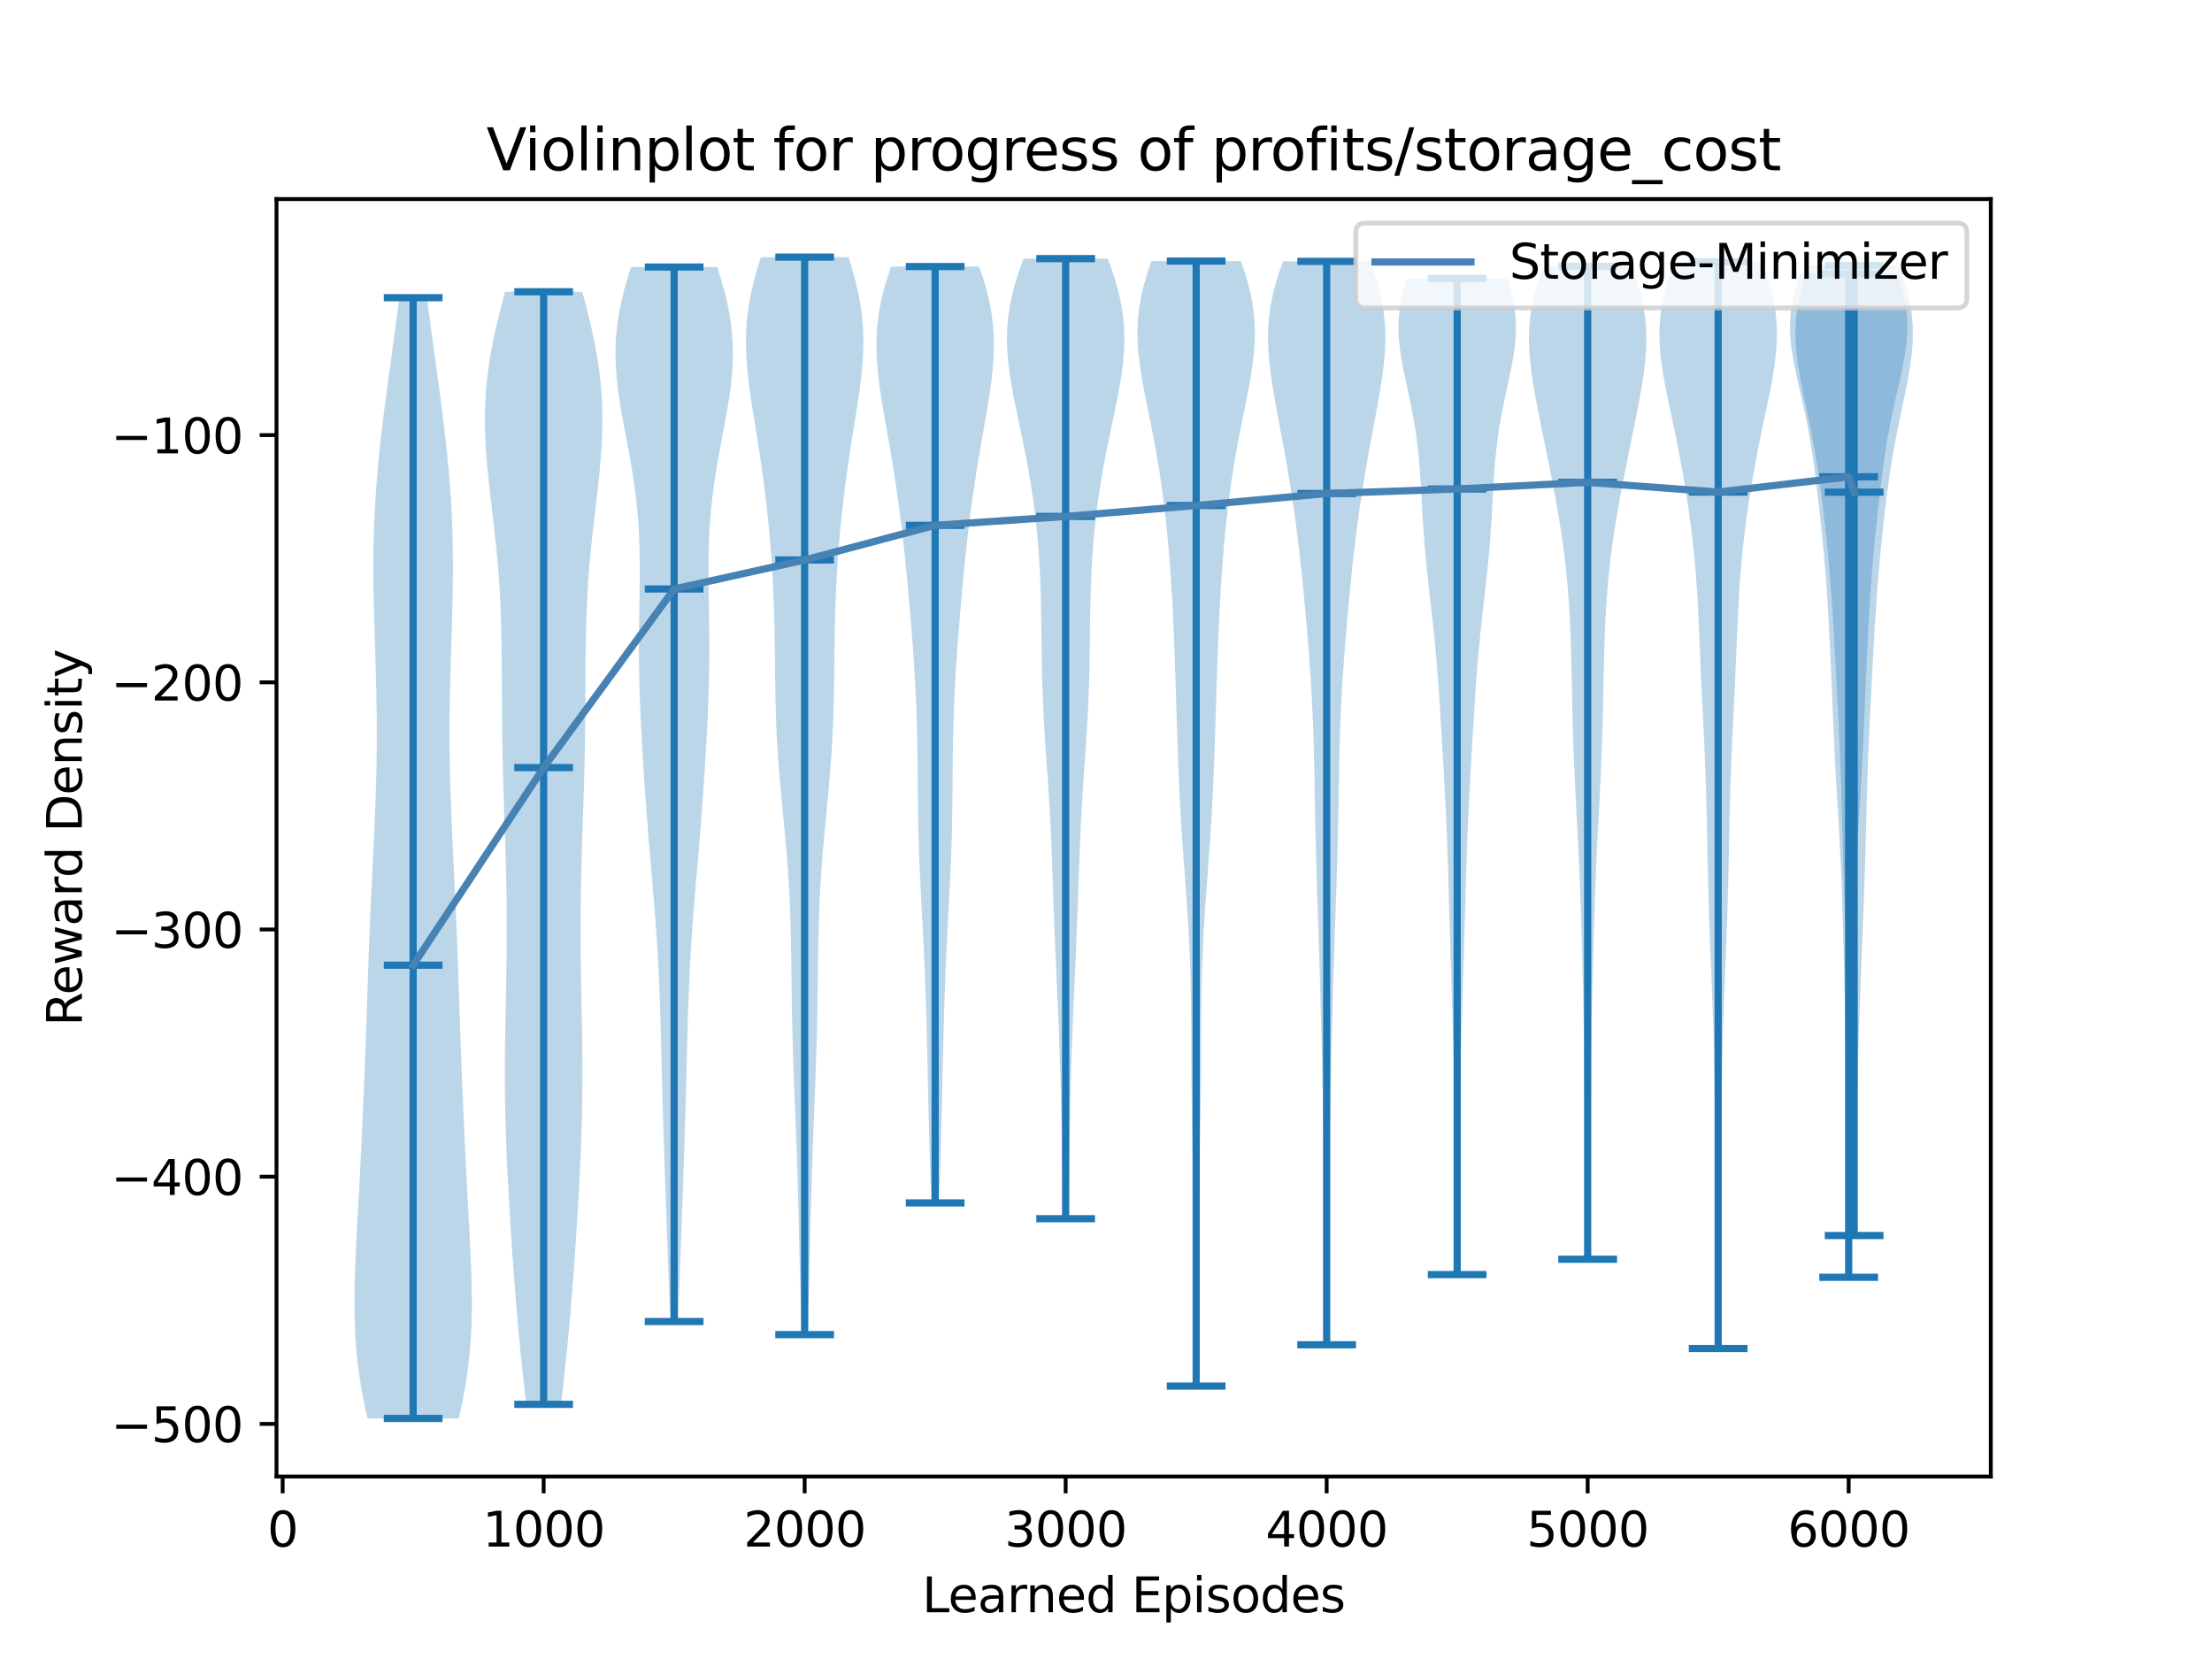 <?xml version="1.0" encoding="utf-8" standalone="no"?>
<!DOCTYPE svg PUBLIC "-//W3C//DTD SVG 1.1//EN"
  "http://www.w3.org/Graphics/SVG/1.1/DTD/svg11.dtd">
<svg xmlns:xlink="http://www.w3.org/1999/xlink" width="460.8pt" height="345.6pt" viewBox="0 0 460.8 345.6" xmlns="http://www.w3.org/2000/svg" version="1.1">
 <defs>
  <style type="text/css">*{stroke-linejoin: round; stroke-linecap: butt}</style>
 </defs>
 <g id="figure_1">
  <g id="patch_1">
   <path d="M 0 345.6 
L 460.8 345.6 
L 460.8 0 
L 0 0 
z
" style="fill: #ffffff"/>
  </g>
  <g id="axes_1">
   <g id="patch_2">
    <path d="M 57.6 307.584 
L 414.72 307.584 
L 414.72 41.472 
L 57.6 41.472 
z
" style="fill: #ffffff"/>
   </g>
   <g id="PolyCollection_1">
    <path d="M 95.587 295.488 
L 76.546 295.488 
L 76.028 293.13 
L 75.558 290.771 
L 75.141 288.413 
L 74.782 286.055 
L 74.482 283.696 
L 74.242 281.338 
L 74.061 278.98 
L 73.935 276.621 
L 73.861 274.263 
L 73.833 271.905 
L 73.844 269.546 
L 73.889 267.188 
L 73.962 264.83 
L 74.055 262.471 
L 74.163 260.113 
L 74.281 257.755 
L 74.405 255.396 
L 74.532 253.038 
L 74.659 250.68 
L 74.785 248.321 
L 74.908 245.963 
L 75.028 243.605 
L 75.146 241.246 
L 75.26 238.888 
L 75.372 236.53 
L 75.481 234.171 
L 75.587 231.813 
L 75.69 229.455 
L 75.791 227.096 
L 75.889 224.738 
L 75.983 222.38 
L 76.074 220.021 
L 76.162 217.663 
L 76.247 215.305 
L 76.329 212.946 
L 76.409 210.588 
L 76.488 208.23 
L 76.567 205.871 
L 76.646 203.513 
L 76.728 201.155 
L 76.812 198.796 
L 76.9 196.438 
L 76.993 194.08 
L 77.09 191.721 
L 77.192 189.363 
L 77.299 187.005 
L 77.41 184.646 
L 77.523 182.288 
L 77.638 179.93 
L 77.753 177.571 
L 77.866 175.213 
L 77.975 172.855 
L 78.079 170.496 
L 78.174 168.138 
L 78.26 165.78 
L 78.334 163.421 
L 78.395 161.063 
L 78.441 158.705 
L 78.473 156.346 
L 78.489 153.988 
L 78.489 151.63 
L 78.473 149.271 
L 78.444 146.913 
L 78.401 144.555 
L 78.347 142.196 
L 78.283 139.838 
L 78.213 137.48 
L 78.139 135.121 
L 78.064 132.763 
L 77.991 130.405 
L 77.924 128.046 
L 77.866 125.688 
L 77.82 123.33 
L 77.789 120.971 
L 77.775 118.613 
L 77.782 116.255 
L 77.811 113.896 
L 77.864 111.538 
L 77.942 109.18 
L 78.046 106.821 
L 78.176 104.463 
L 78.331 102.105 
L 78.511 99.746 
L 78.715 97.388 
L 78.942 95.03 
L 79.189 92.671 
L 79.454 90.313 
L 79.735 87.955 
L 80.03 85.596 
L 80.336 83.238 
L 80.65 80.88 
L 80.97 78.521 
L 81.294 76.163 
L 81.618 73.805 
L 81.941 71.446 
L 82.259 69.088 
L 82.572 66.73 
L 82.876 64.371 
L 83.17 62.013 
L 88.963 62.013 
L 88.963 62.013 
L 89.257 64.371 
L 89.561 66.73 
L 89.873 69.088 
L 90.192 71.446 
L 90.515 73.805 
L 90.839 76.163 
L 91.162 78.521 
L 91.483 80.88 
L 91.797 83.238 
L 92.103 85.596 
L 92.398 87.955 
L 92.679 90.313 
L 92.944 92.671 
L 93.191 95.03 
L 93.417 97.388 
L 93.621 99.746 
L 93.802 102.105 
L 93.957 104.463 
L 94.087 106.821 
L 94.19 109.18 
L 94.268 111.538 
L 94.321 113.896 
L 94.351 116.255 
L 94.357 118.613 
L 94.344 120.971 
L 94.313 123.33 
L 94.267 125.688 
L 94.208 128.046 
L 94.141 130.405 
L 94.069 132.763 
L 93.994 135.121 
L 93.92 137.48 
L 93.849 139.838 
L 93.786 142.196 
L 93.732 144.555 
L 93.689 146.913 
L 93.659 149.271 
L 93.644 151.63 
L 93.644 153.988 
L 93.66 156.346 
L 93.692 158.705 
L 93.738 161.063 
L 93.799 163.421 
L 93.873 165.78 
L 93.959 168.138 
L 94.054 170.496 
L 94.157 172.855 
L 94.267 175.213 
L 94.38 177.571 
L 94.495 179.93 
L 94.61 182.288 
L 94.723 184.646 
L 94.834 187.005 
L 94.94 189.363 
L 95.043 191.721 
L 95.14 194.08 
L 95.233 196.438 
L 95.321 198.796 
L 95.405 201.155 
L 95.486 203.513 
L 95.566 205.871 
L 95.644 208.23 
L 95.723 210.588 
L 95.804 212.946 
L 95.886 215.305 
L 95.971 217.663 
L 96.058 220.021 
L 96.15 222.38 
L 96.244 224.738 
L 96.342 227.096 
L 96.443 229.455 
L 96.546 231.813 
L 96.652 234.171 
L 96.761 236.53 
L 96.873 238.888 
L 96.987 241.246 
L 97.104 243.605 
L 97.225 245.963 
L 97.348 248.321 
L 97.474 250.68 
L 97.601 253.038 
L 97.728 255.396 
L 97.852 257.755 
L 97.97 260.113 
L 98.078 262.471 
L 98.171 264.83 
L 98.243 267.188 
L 98.288 269.546 
L 98.3 271.905 
L 98.272 274.263 
L 98.197 276.621 
L 98.072 278.98 
L 97.89 281.338 
L 97.651 283.696 
L 97.351 286.055 
L 96.991 288.413 
L 96.575 290.771 
L 96.105 293.13 
L 95.587 295.488 
z
" clip-path="url(#p345a215345)" style="fill: #1f77b4; fill-opacity: 0.3"/>
   </g>
   <g id="PolyCollection_2">
    <path d="M 116.888 292.553 
L 109.617 292.553 
L 109.352 290.212 
L 109.092 287.87 
L 108.839 285.529 
L 108.593 283.188 
L 108.357 280.847 
L 108.13 278.506 
L 107.913 276.165 
L 107.706 273.823 
L 107.508 271.482 
L 107.319 269.141 
L 107.138 266.8 
L 106.965 264.459 
L 106.798 262.118 
L 106.637 259.776 
L 106.482 257.435 
L 106.332 255.094 
L 106.187 252.753 
L 106.048 250.412 
L 105.915 248.071 
L 105.79 245.729 
L 105.673 243.388 
L 105.566 241.047 
L 105.469 238.706 
L 105.385 236.365 
L 105.315 234.024 
L 105.258 231.682 
L 105.215 229.341 
L 105.188 227 
L 105.174 224.659 
L 105.175 222.318 
L 105.187 219.977 
L 105.211 217.635 
L 105.244 215.294 
L 105.283 212.953 
L 105.327 210.612 
L 105.373 208.271 
L 105.419 205.93 
L 105.461 203.588 
L 105.498 201.247 
L 105.528 198.906 
L 105.548 196.565 
L 105.557 194.224 
L 105.556 191.883 
L 105.542 189.541 
L 105.516 187.2 
L 105.478 184.859 
L 105.43 182.518 
L 105.372 180.177 
L 105.307 177.836 
L 105.235 175.494 
L 105.159 173.153 
L 105.081 170.812 
L 105.004 168.471 
L 104.929 166.13 
L 104.858 163.789 
L 104.793 161.447 
L 104.736 159.106 
L 104.687 156.765 
L 104.646 154.424 
L 104.615 152.083 
L 104.591 149.742 
L 104.574 147.4 
L 104.562 145.059 
L 104.552 142.718 
L 104.542 140.377 
L 104.527 138.036 
L 104.505 135.695 
L 104.471 133.353 
L 104.422 131.012 
L 104.354 128.671 
L 104.264 126.33 
L 104.149 123.989 
L 104.008 121.648 
L 103.841 119.306 
L 103.646 116.965 
L 103.427 114.624 
L 103.185 112.283 
L 102.926 109.942 
L 102.655 107.601 
L 102.38 105.259 
L 102.106 102.918 
L 101.845 100.577 
L 101.604 98.236 
L 101.392 95.895 
L 101.22 93.554 
L 101.095 91.212 
L 101.026 88.871 
L 101.019 86.53 
L 101.078 84.189 
L 101.209 81.848 
L 101.411 79.507 
L 101.685 77.165 
L 102.028 74.824 
L 102.437 72.483 
L 102.905 70.142 
L 103.424 67.801 
L 103.988 65.46 
L 104.585 63.118 
L 105.206 60.777 
L 121.299 60.777 
L 121.299 60.777 
L 121.92 63.118 
L 122.517 65.46 
L 123.08 67.801 
L 123.6 70.142 
L 124.068 72.483 
L 124.476 74.824 
L 124.82 77.165 
L 125.094 79.507 
L 125.296 81.848 
L 125.426 84.189 
L 125.486 86.53 
L 125.479 88.871 
L 125.409 91.212 
L 125.285 93.554 
L 125.112 95.895 
L 124.901 98.236 
L 124.66 100.577 
L 124.398 102.918 
L 124.125 105.259 
L 123.849 107.601 
L 123.578 109.942 
L 123.32 112.283 
L 123.078 114.624 
L 122.859 116.965 
L 122.664 119.306 
L 122.496 121.648 
L 122.355 123.989 
L 122.241 126.33 
L 122.151 128.671 
L 122.083 131.012 
L 122.034 133.353 
L 122 135.695 
L 121.978 138.036 
L 121.963 140.377 
L 121.953 142.718 
L 121.943 145.059 
L 121.931 147.4 
L 121.914 149.742 
L 121.89 152.083 
L 121.858 154.424 
L 121.818 156.765 
L 121.769 159.106 
L 121.712 161.447 
L 121.647 163.789 
L 121.576 166.13 
L 121.501 168.471 
L 121.423 170.812 
L 121.346 173.153 
L 121.27 175.494 
L 121.198 177.836 
L 121.132 180.177 
L 121.074 182.518 
L 121.026 184.859 
L 120.989 187.2 
L 120.963 189.541 
L 120.949 191.883 
L 120.947 194.224 
L 120.957 196.565 
L 120.977 198.906 
L 121.007 201.247 
L 121.044 203.588 
L 121.086 205.93 
L 121.131 208.271 
L 121.177 210.612 
L 121.221 212.953 
L 121.261 215.294 
L 121.294 217.635 
L 121.317 219.977 
L 121.33 222.318 
L 121.33 224.659 
L 121.317 227 
L 121.289 229.341 
L 121.247 231.682 
L 121.19 234.024 
L 121.119 236.365 
L 121.035 238.706 
L 120.939 241.047 
L 120.832 243.388 
L 120.715 245.729 
L 120.59 248.071 
L 120.457 250.412 
L 120.318 252.753 
L 120.173 255.094 
L 120.023 257.435 
L 119.867 259.776 
L 119.706 262.118 
L 119.54 264.459 
L 119.366 266.8 
L 119.186 269.141 
L 118.997 271.482 
L 118.799 273.823 
L 118.592 276.165 
L 118.375 278.506 
L 118.148 280.847 
L 117.911 283.188 
L 117.666 285.529 
L 117.412 287.87 
L 117.152 290.212 
L 116.888 292.553 
z
" clip-path="url(#p345a215345)" style="fill: #1f77b4; fill-opacity: 0.3"/>
   </g>
   <g id="PolyCollection_3">
    <path d="M 141.266 275.302 
L 139.611 275.302 
L 139.531 273.083 
L 139.45 270.864 
L 139.369 268.645 
L 139.289 266.427 
L 139.208 264.208 
L 139.128 261.989 
L 139.048 259.77 
L 138.968 257.551 
L 138.889 255.332 
L 138.81 253.113 
L 138.73 250.894 
L 138.651 248.675 
L 138.573 246.456 
L 138.495 244.237 
L 138.418 242.018 
L 138.343 239.799 
L 138.27 237.58 
L 138.2 235.361 
L 138.132 233.143 
L 138.067 230.924 
L 138.006 228.705 
L 137.947 226.486 
L 137.891 224.267 
L 137.836 222.048 
L 137.782 219.829 
L 137.727 217.61 
L 137.67 215.391 
L 137.609 213.172 
L 137.542 210.953 
L 137.468 208.734 
L 137.384 206.515 
L 137.29 204.296 
L 137.185 202.077 
L 137.067 199.858 
L 136.936 197.64 
L 136.793 195.421 
L 136.639 193.202 
L 136.473 190.983 
L 136.299 188.764 
L 136.117 186.545 
L 135.931 184.326 
L 135.742 182.107 
L 135.552 179.888 
L 135.364 177.669 
L 135.179 175.45 
L 134.999 173.231 
L 134.824 171.012 
L 134.655 168.793 
L 134.493 166.574 
L 134.336 164.356 
L 134.186 162.137 
L 134.042 159.918 
L 133.904 157.699 
L 133.773 155.48 
L 133.649 153.261 
L 133.534 151.042 
L 133.429 148.823 
L 133.336 146.604 
L 133.256 144.385 
L 133.193 142.166 
L 133.146 139.947 
L 133.116 137.728 
L 133.104 135.509 
L 133.108 133.29 
L 133.126 131.072 
L 133.155 128.853 
L 133.19 126.634 
L 133.226 124.415 
L 133.257 122.196 
L 133.277 119.977 
L 133.277 117.758 
L 133.253 115.539 
L 133.198 113.32 
L 133.105 111.101 
L 132.972 108.882 
L 132.795 106.663 
L 132.572 104.444 
L 132.305 102.225 
L 131.994 100.006 
L 131.645 97.788 
L 131.264 95.569 
L 130.859 93.35 
L 130.44 91.131 
L 130.019 88.912 
L 129.61 86.693 
L 129.227 84.474 
L 128.884 82.255 
L 128.597 80.036 
L 128.38 77.817 
L 128.246 75.598 
L 128.205 73.379 
L 128.265 71.16 
L 128.431 68.941 
L 128.704 66.722 
L 129.082 64.504 
L 129.557 62.285 
L 130.121 60.066 
L 130.76 57.847 
L 131.459 55.628 
L 149.417 55.628 
L 149.417 55.628 
L 150.116 57.847 
L 150.755 60.066 
L 151.319 62.285 
L 151.795 64.504 
L 152.173 66.722 
L 152.446 68.941 
L 152.612 71.16 
L 152.672 73.379 
L 152.631 75.598 
L 152.496 77.817 
L 152.279 80.036 
L 151.992 82.255 
L 151.65 84.474 
L 151.267 86.693 
L 150.857 88.912 
L 150.437 91.131 
L 150.018 93.35 
L 149.612 95.569 
L 149.231 97.788 
L 148.882 100.006 
L 148.572 102.225 
L 148.304 104.444 
L 148.082 106.663 
L 147.904 108.882 
L 147.771 111.101 
L 147.679 113.32 
L 147.623 115.539 
L 147.599 117.758 
L 147.6 119.977 
L 147.619 122.196 
L 147.65 124.415 
L 147.686 126.634 
L 147.721 128.853 
L 147.75 131.072 
L 147.769 133.29 
L 147.773 135.509 
L 147.761 137.728 
L 147.731 139.947 
L 147.684 142.166 
L 147.62 144.385 
L 147.541 146.604 
L 147.448 148.823 
L 147.343 151.042 
L 147.228 153.261 
L 147.104 155.48 
L 146.972 157.699 
L 146.834 159.918 
L 146.69 162.137 
L 146.54 164.356 
L 146.384 166.574 
L 146.221 168.793 
L 146.053 171.012 
L 145.878 173.231 
L 145.697 175.45 
L 145.513 177.669 
L 145.325 179.888 
L 145.135 182.107 
L 144.946 184.326 
L 144.759 186.545 
L 144.578 188.764 
L 144.404 190.983 
L 144.238 193.202 
L 144.083 195.421 
L 143.94 197.64 
L 143.81 199.858 
L 143.692 202.077 
L 143.586 204.296 
L 143.492 206.515 
L 143.409 208.734 
L 143.335 210.953 
L 143.268 213.172 
L 143.207 215.391 
L 143.15 217.61 
L 143.095 219.829 
L 143.041 222.048 
L 142.986 224.267 
L 142.93 226.486 
L 142.871 228.705 
L 142.809 230.924 
L 142.745 233.143 
L 142.677 235.361 
L 142.606 237.58 
L 142.533 239.799 
L 142.458 242.018 
L 142.381 244.237 
L 142.304 246.456 
L 142.225 248.675 
L 142.146 250.894 
L 142.067 253.113 
L 141.988 255.332 
L 141.908 257.551 
L 141.829 259.77 
L 141.749 261.989 
L 141.669 264.208 
L 141.588 266.427 
L 141.507 268.645 
L 141.426 270.864 
L 141.346 273.083 
L 141.266 275.302 
z
" clip-path="url(#p345a215345)" style="fill: #1f77b4; fill-opacity: 0.3"/>
   </g>
   <g id="PolyCollection_4">
    <path d="M 168.256 278.031 
L 166.993 278.031 
L 166.929 275.764 
L 166.865 273.497 
L 166.803 271.23 
L 166.742 268.962 
L 166.683 266.695 
L 166.625 264.428 
L 166.57 262.16 
L 166.515 259.893 
L 166.461 257.626 
L 166.407 255.358 
L 166.351 253.091 
L 166.293 250.824 
L 166.232 248.556 
L 166.167 246.289 
L 166.097 244.022 
L 166.023 241.755 
L 165.944 239.487 
L 165.86 237.22 
L 165.773 234.953 
L 165.684 232.685 
L 165.593 230.418 
L 165.502 228.151 
L 165.414 225.883 
L 165.33 223.616 
L 165.25 221.349 
L 165.178 219.081 
L 165.113 216.814 
L 165.056 214.547 
L 165.007 212.28 
L 164.967 210.012 
L 164.932 207.745 
L 164.903 205.478 
L 164.876 203.21 
L 164.848 200.943 
L 164.817 198.676 
L 164.778 196.408 
L 164.729 194.141 
L 164.666 191.874 
L 164.587 189.606 
L 164.49 187.339 
L 164.373 185.072 
L 164.235 182.805 
L 164.078 180.537 
L 163.902 178.27 
L 163.71 176.003 
L 163.506 173.735 
L 163.293 171.468 
L 163.076 169.201 
L 162.86 166.933 
L 162.65 164.666 
L 162.449 162.399 
L 162.263 160.131 
L 162.095 157.864 
L 161.947 155.597 
L 161.82 153.33 
L 161.716 151.062 
L 161.632 148.795 
L 161.567 146.528 
L 161.519 144.26 
L 161.483 141.993 
L 161.456 139.726 
L 161.431 137.458 
L 161.406 135.191 
L 161.376 132.924 
L 161.336 130.656 
L 161.283 128.389 
L 161.214 126.122 
L 161.128 123.855 
L 161.022 121.587 
L 160.897 119.32 
L 160.751 117.053 
L 160.585 114.785 
L 160.4 112.518 
L 160.195 110.251 
L 159.971 107.983 
L 159.728 105.716 
L 159.466 103.449 
L 159.184 101.181 
L 158.883 98.914 
L 158.562 96.647 
L 158.225 94.38 
L 157.873 92.112 
L 157.51 89.845 
L 157.143 87.578 
L 156.781 85.31 
L 156.434 83.043 
L 156.114 80.776 
L 155.835 78.508 
L 155.612 76.241 
L 155.459 73.974 
L 155.391 71.706 
L 155.418 69.439 
L 155.549 67.172 
L 155.791 64.905 
L 156.142 62.637 
L 156.6 60.37 
L 157.155 58.103 
L 157.797 55.835 
L 158.508 53.568 
L 176.741 53.568 
L 176.741 53.568 
L 177.452 55.835 
L 178.093 58.103 
L 178.649 60.37 
L 179.107 62.637 
L 179.458 64.905 
L 179.699 67.172 
L 179.831 69.439 
L 179.858 71.706 
L 179.789 73.974 
L 179.637 76.241 
L 179.414 78.508 
L 179.135 80.776 
L 178.815 83.043 
L 178.467 85.31 
L 178.105 87.578 
L 177.739 89.845 
L 177.376 92.112 
L 177.024 94.38 
L 176.686 96.647 
L 176.366 98.914 
L 176.064 101.181 
L 175.783 103.449 
L 175.52 105.716 
L 175.277 107.983 
L 175.053 110.251 
L 174.848 112.518 
L 174.663 114.785 
L 174.497 117.053 
L 174.352 119.32 
L 174.226 121.587 
L 174.121 123.855 
L 174.034 126.122 
L 173.965 128.389 
L 173.912 130.656 
L 173.872 132.924 
L 173.842 135.191 
L 173.817 137.458 
L 173.793 139.726 
L 173.765 141.993 
L 173.729 144.26 
L 173.681 146.528 
L 173.617 148.795 
L 173.533 151.062 
L 173.428 153.33 
L 173.302 155.597 
L 173.154 157.864 
L 172.985 160.131 
L 172.799 162.399 
L 172.599 164.666 
L 172.388 166.933 
L 172.172 169.201 
L 171.955 171.468 
L 171.742 173.735 
L 171.538 176.003 
L 171.346 178.27 
L 171.171 180.537 
L 171.013 182.805 
L 170.876 185.072 
L 170.758 187.339 
L 170.661 189.606 
L 170.582 191.874 
L 170.519 194.141 
L 170.47 196.408 
L 170.432 198.676 
L 170.4 200.943 
L 170.373 203.21 
L 170.346 205.478 
L 170.316 207.745 
L 170.282 210.012 
L 170.241 212.28 
L 170.193 214.547 
L 170.136 216.814 
L 170.071 219.081 
L 169.998 221.349 
L 169.919 223.616 
L 169.834 225.883 
L 169.746 228.151 
L 169.656 230.418 
L 169.565 232.685 
L 169.475 234.953 
L 169.388 237.22 
L 169.305 239.487 
L 169.226 241.755 
L 169.151 244.022 
L 169.082 246.289 
L 169.016 248.556 
L 168.955 250.824 
L 168.897 253.091 
L 168.842 255.358 
L 168.787 257.626 
L 168.733 259.893 
L 168.679 262.16 
L 168.623 264.428 
L 168.566 266.695 
L 168.507 268.962 
L 168.446 271.23 
L 168.383 273.497 
L 168.32 275.764 
L 168.256 278.031 
z
" clip-path="url(#p345a215345)" style="fill: #1f77b4; fill-opacity: 0.3"/>
   </g>
   <g id="PolyCollection_5">
    <path d="M 195.588 250.585 
L 194.033 250.585 
L 193.96 248.615 
L 193.889 246.644 
L 193.819 244.674 
L 193.752 242.704 
L 193.688 240.733 
L 193.627 238.763 
L 193.57 236.793 
L 193.517 234.823 
L 193.466 232.852 
L 193.419 230.882 
L 193.374 228.912 
L 193.33 226.941 
L 193.288 224.971 
L 193.245 223.001 
L 193.203 221.03 
L 193.159 219.06 
L 193.112 217.09 
L 193.064 215.12 
L 193.011 213.149 
L 192.955 211.179 
L 192.894 209.209 
L 192.828 207.238 
L 192.757 205.268 
L 192.68 203.298 
L 192.597 201.327 
L 192.509 199.357 
L 192.415 197.387 
L 192.317 195.416 
L 192.216 193.446 
L 192.112 191.476 
L 192.007 189.506 
L 191.903 187.535 
L 191.802 185.565 
L 191.705 183.595 
L 191.614 181.624 
L 191.531 179.654 
L 191.456 177.684 
L 191.392 175.713 
L 191.337 173.743 
L 191.293 171.773 
L 191.258 169.802 
L 191.23 167.832 
L 191.209 165.862 
L 191.192 163.892 
L 191.177 161.921 
L 191.161 159.951 
L 191.141 157.981 
L 191.115 156.01 
L 191.082 154.04 
L 191.038 152.07 
L 190.983 150.099 
L 190.916 148.129 
L 190.837 146.159 
L 190.745 144.189 
L 190.641 142.218 
L 190.526 140.248 
L 190.401 138.278 
L 190.266 136.307 
L 190.124 134.337 
L 189.974 132.367 
L 189.819 130.396 
L 189.657 128.426 
L 189.49 126.456 
L 189.317 124.485 
L 189.139 122.515 
L 188.955 120.545 
L 188.764 118.575 
L 188.565 116.604 
L 188.359 114.634 
L 188.143 112.664 
L 187.917 110.693 
L 187.68 108.723 
L 187.43 106.753 
L 187.168 104.782 
L 186.893 102.812 
L 186.604 100.842 
L 186.302 98.871 
L 185.987 96.901 
L 185.659 94.931 
L 185.322 92.961 
L 184.977 90.99 
L 184.629 89.02 
L 184.283 87.05 
L 183.945 85.079 
L 183.623 83.109 
L 183.325 81.139 
L 183.063 79.168 
L 182.846 77.198 
L 182.686 75.228 
L 182.593 73.258 
L 182.577 71.287 
L 182.645 69.317 
L 182.805 67.347 
L 183.059 65.376 
L 183.407 63.406 
L 183.846 61.436 
L 184.37 59.465 
L 184.968 57.495 
L 185.629 55.525 
L 203.991 55.525 
L 203.991 55.525 
L 204.652 57.495 
L 205.251 59.465 
L 205.774 61.436 
L 206.213 63.406 
L 206.562 65.376 
L 206.815 67.347 
L 206.975 69.317 
L 207.044 71.287 
L 207.028 73.258 
L 206.934 75.228 
L 206.774 77.198 
L 206.557 79.168 
L 206.295 81.139 
L 205.998 83.109 
L 205.676 85.079 
L 205.337 87.05 
L 204.991 89.02 
L 204.643 90.99 
L 204.298 92.961 
L 203.961 94.931 
L 203.634 96.901 
L 203.318 98.871 
L 203.016 100.842 
L 202.727 102.812 
L 202.452 104.782 
L 202.19 106.753 
L 201.941 108.723 
L 201.704 110.693 
L 201.477 112.664 
L 201.262 114.634 
L 201.055 116.604 
L 200.857 118.575 
L 200.666 120.545 
L 200.481 122.515 
L 200.303 124.485 
L 200.131 126.456 
L 199.964 128.426 
L 199.802 130.396 
L 199.646 132.367 
L 199.496 134.337 
L 199.354 136.307 
L 199.22 138.278 
L 199.094 140.248 
L 198.979 142.218 
L 198.876 144.189 
L 198.784 146.159 
L 198.704 148.129 
L 198.637 150.099 
L 198.582 152.07 
L 198.539 154.04 
L 198.505 156.01 
L 198.479 157.981 
L 198.46 159.951 
L 198.443 161.921 
L 198.428 163.892 
L 198.411 165.862 
L 198.39 167.832 
L 198.363 169.802 
L 198.327 171.773 
L 198.283 173.743 
L 198.229 175.713 
L 198.164 177.684 
L 198.09 179.654 
L 198.006 181.624 
L 197.915 183.595 
L 197.818 185.565 
L 197.717 187.535 
L 197.613 189.506 
L 197.509 191.476 
L 197.405 193.446 
L 197.303 195.416 
L 197.205 197.387 
L 197.112 199.357 
L 197.023 201.327 
L 196.941 203.298 
L 196.864 205.268 
L 196.792 207.238 
L 196.726 209.209 
L 196.665 211.179 
L 196.609 213.149 
L 196.557 215.12 
L 196.508 217.09 
L 196.462 219.06 
L 196.418 221.03 
L 196.375 223.001 
L 196.333 224.971 
L 196.29 226.941 
L 196.247 228.912 
L 196.202 230.882 
L 196.154 232.852 
L 196.104 234.823 
L 196.05 236.793 
L 195.993 238.763 
L 195.932 240.733 
L 195.868 242.704 
L 195.801 244.674 
L 195.732 246.644 
L 195.66 248.615 
L 195.588 250.585 
z
" clip-path="url(#p345a215345)" style="fill: #1f77b4; fill-opacity: 0.3"/>
   </g>
   <g id="PolyCollection_6">
    <path d="M 222.559 253.881 
L 221.433 253.881 
L 221.396 251.86 
L 221.362 249.84 
L 221.329 247.82 
L 221.298 245.8 
L 221.268 243.779 
L 221.238 241.759 
L 221.208 239.739 
L 221.177 237.719 
L 221.144 235.698 
L 221.109 233.678 
L 221.07 231.658 
L 221.027 229.638 
L 220.98 227.618 
L 220.929 225.597 
L 220.873 223.577 
L 220.812 221.557 
L 220.746 219.537 
L 220.675 217.516 
L 220.6 215.496 
L 220.521 213.476 
L 220.438 211.456 
L 220.351 209.435 
L 220.263 207.415 
L 220.172 205.395 
L 220.081 203.375 
L 219.99 201.354 
L 219.901 199.334 
L 219.813 197.314 
L 219.729 195.294 
L 219.648 193.273 
L 219.571 191.253 
L 219.497 189.233 
L 219.426 187.213 
L 219.358 185.193 
L 219.29 183.172 
L 219.222 181.152 
L 219.151 179.132 
L 219.075 177.112 
L 218.992 175.091 
L 218.902 173.071 
L 218.802 171.051 
L 218.693 169.031 
L 218.574 167.01 
L 218.447 164.99 
L 218.312 162.97 
L 218.173 160.95 
L 218.03 158.929 
L 217.889 156.909 
L 217.751 154.889 
L 217.619 152.869 
L 217.497 150.848 
L 217.386 148.828 
L 217.289 146.808 
L 217.205 144.788 
L 217.136 142.767 
L 217.08 140.747 
L 217.036 138.727 
L 217.001 136.707 
L 216.973 134.687 
L 216.949 132.666 
L 216.925 130.646 
L 216.897 128.626 
L 216.862 126.606 
L 216.817 124.585 
L 216.758 122.565 
L 216.682 120.545 
L 216.587 118.525 
L 216.471 116.504 
L 216.332 114.484 
L 216.169 112.464 
L 215.981 110.444 
L 215.768 108.423 
L 215.527 106.403 
L 215.261 104.383 
L 214.968 102.363 
L 214.65 100.342 
L 214.306 98.322 
L 213.94 96.302 
L 213.553 94.282 
L 213.148 92.262 
L 212.73 90.241 
L 212.305 88.221 
L 211.88 86.201 
L 211.463 84.181 
L 211.065 82.16 
L 210.697 80.14 
L 210.372 78.12 
L 210.104 76.1 
L 209.905 74.079 
L 209.787 72.059 
L 209.762 70.039 
L 209.839 68.019 
L 210.024 65.998 
L 210.318 63.978 
L 210.719 61.958 
L 211.221 59.938 
L 211.815 57.917 
L 212.487 55.897 
L 213.219 53.877 
L 230.773 53.877 
L 230.773 53.877 
L 231.506 55.897 
L 232.177 57.917 
L 232.771 59.938 
L 233.273 61.958 
L 233.675 63.978 
L 233.968 65.998 
L 234.153 68.019 
L 234.23 70.039 
L 234.205 72.059 
L 234.088 74.079 
L 233.888 76.1 
L 233.62 78.12 
L 233.295 80.14 
L 232.927 82.16 
L 232.529 84.181 
L 232.113 86.201 
L 231.687 88.221 
L 231.262 90.241 
L 230.844 92.262 
L 230.439 94.282 
L 230.052 96.302 
L 229.686 98.322 
L 229.343 100.342 
L 229.024 102.363 
L 228.731 104.383 
L 228.465 106.403 
L 228.225 108.423 
L 228.011 110.444 
L 227.823 112.464 
L 227.66 114.484 
L 227.521 116.504 
L 227.405 118.525 
L 227.31 120.545 
L 227.235 122.565 
L 227.176 124.585 
L 227.13 126.606 
L 227.095 128.626 
L 227.068 130.646 
L 227.043 132.666 
L 227.019 134.687 
L 226.991 136.707 
L 226.957 138.727 
L 226.912 140.747 
L 226.856 142.767 
L 226.787 144.788 
L 226.703 146.808 
L 226.606 148.828 
L 226.495 150.848 
L 226.373 152.869 
L 226.242 154.889 
L 226.103 156.909 
L 225.962 158.929 
L 225.82 160.95 
L 225.68 162.97 
L 225.545 164.99 
L 225.418 167.01 
L 225.299 169.031 
L 225.19 171.051 
L 225.091 173.071 
L 225 175.091 
L 224.918 177.112 
L 224.842 179.132 
L 224.77 181.152 
L 224.702 183.172 
L 224.634 185.193 
L 224.566 187.213 
L 224.495 189.233 
L 224.422 191.253 
L 224.344 193.273 
L 224.263 195.294 
L 224.179 197.314 
L 224.091 199.334 
L 224.002 201.354 
L 223.911 203.375 
L 223.82 205.395 
L 223.73 207.415 
L 223.641 209.435 
L 223.555 211.456 
L 223.472 213.476 
L 223.392 215.496 
L 223.317 217.516 
L 223.247 219.537 
L 223.181 221.557 
L 223.12 223.577 
L 223.064 225.597 
L 223.012 227.618 
L 222.965 229.638 
L 222.923 231.658 
L 222.884 233.678 
L 222.848 235.698 
L 222.815 237.719 
L 222.784 239.739 
L 222.754 241.759 
L 222.724 243.779 
L 222.694 245.8 
L 222.663 247.82 
L 222.63 249.84 
L 222.596 251.86 
L 222.559 253.881 
z
" clip-path="url(#p345a215345)" style="fill: #1f77b4; fill-opacity: 0.3"/>
   </g>
   <g id="PolyCollection_7">
    <path d="M 249.357 288.742 
L 249.007 288.742 
L 248.988 286.375 
L 248.969 284.008 
L 248.948 281.641 
L 248.926 279.274 
L 248.903 276.906 
L 248.879 274.539 
L 248.854 272.172 
L 248.829 269.805 
L 248.804 267.438 
L 248.779 265.071 
L 248.753 262.703 
L 248.727 260.336 
L 248.7 257.969 
L 248.672 255.602 
L 248.642 253.235 
L 248.609 250.867 
L 248.572 248.5 
L 248.533 246.133 
L 248.491 243.766 
L 248.446 241.399 
L 248.401 239.032 
L 248.356 236.664 
L 248.313 234.297 
L 248.274 231.93 
L 248.24 229.563 
L 248.212 227.196 
L 248.19 224.829 
L 248.174 222.461 
L 248.162 220.094 
L 248.153 217.727 
L 248.144 215.36 
L 248.132 212.993 
L 248.114 210.625 
L 248.088 208.258 
L 248.049 205.891 
L 247.995 203.524 
L 247.925 201.157 
L 247.837 198.79 
L 247.731 196.422 
L 247.608 194.055 
L 247.469 191.688 
L 247.315 189.321 
L 247.151 186.954 
L 246.979 184.587 
L 246.804 182.219 
L 246.628 179.852 
L 246.456 177.485 
L 246.29 175.118 
L 246.133 172.751 
L 245.986 170.383 
L 245.852 168.016 
L 245.729 165.649 
L 245.618 163.282 
L 245.518 160.915 
L 245.426 158.548 
L 245.341 156.18 
L 245.262 153.813 
L 245.186 151.446 
L 245.113 149.079 
L 245.04 146.712 
L 244.966 144.345 
L 244.89 141.977 
L 244.811 139.61 
L 244.728 137.243 
L 244.639 134.876 
L 244.545 132.509 
L 244.443 130.142 
L 244.331 127.774 
L 244.209 125.407 
L 244.074 123.04 
L 243.926 120.673 
L 243.761 118.306 
L 243.58 115.938 
L 243.38 113.571 
L 243.159 111.204 
L 242.917 108.837 
L 242.652 106.47 
L 242.363 104.103 
L 242.047 101.735 
L 241.704 99.368 
L 241.332 97.001 
L 240.931 94.634 
L 240.502 92.267 
L 240.049 89.9 
L 239.577 87.532 
L 239.095 85.165 
L 238.617 82.798 
L 238.16 80.431 
L 237.744 78.064 
L 237.391 75.696 
L 237.127 73.329 
L 236.972 70.962 
L 236.948 68.595 
L 237.07 66.228 
L 237.347 63.861 
L 237.778 61.493 
L 238.355 59.126 
L 239.063 56.759 
L 239.876 54.392 
L 258.488 54.392 
L 258.488 54.392 
L 259.302 56.759 
L 260.009 59.126 
L 260.586 61.493 
L 261.017 63.861 
L 261.294 66.228 
L 261.416 68.595 
L 261.392 70.962 
L 261.238 73.329 
L 260.973 75.696 
L 260.62 78.064 
L 260.204 80.431 
L 259.747 82.798 
L 259.269 85.165 
L 258.788 87.532 
L 258.315 89.9 
L 257.862 92.267 
L 257.433 94.634 
L 257.032 97.001 
L 256.66 99.368 
L 256.317 101.735 
L 256.001 104.103 
L 255.712 106.47 
L 255.447 108.837 
L 255.205 111.204 
L 254.985 113.571 
L 254.784 115.938 
L 254.603 118.306 
L 254.438 120.673 
L 254.29 123.04 
L 254.155 125.407 
L 254.033 127.774 
L 253.922 130.142 
L 253.819 132.509 
L 253.725 134.876 
L 253.636 137.243 
L 253.553 139.61 
L 253.474 141.977 
L 253.399 144.345 
L 253.325 146.712 
L 253.251 149.079 
L 253.178 151.446 
L 253.102 153.813 
L 253.023 156.18 
L 252.938 158.548 
L 252.847 160.915 
L 252.746 163.282 
L 252.635 165.649 
L 252.512 168.016 
L 252.378 170.383 
L 252.232 172.751 
L 252.075 175.118 
L 251.909 177.485 
L 251.736 179.852 
L 251.56 182.219 
L 251.385 184.587 
L 251.213 186.954 
L 251.049 189.321 
L 250.895 191.688 
L 250.756 194.055 
L 250.633 196.422 
L 250.527 198.79 
L 250.439 201.157 
L 250.369 203.524 
L 250.316 205.891 
L 250.277 208.258 
L 250.25 210.625 
L 250.232 212.993 
L 250.22 215.36 
L 250.211 217.727 
L 250.202 220.094 
L 250.19 222.461 
L 250.174 224.829 
L 250.152 227.196 
L 250.124 229.563 
L 250.09 231.93 
L 250.051 234.297 
L 250.008 236.664 
L 249.963 239.032 
L 249.918 241.399 
L 249.873 243.766 
L 249.831 246.133 
L 249.792 248.5 
L 249.755 250.867 
L 249.722 253.235 
L 249.692 255.602 
L 249.664 257.969 
L 249.637 260.336 
L 249.611 262.703 
L 249.585 265.071 
L 249.56 267.438 
L 249.535 269.805 
L 249.51 272.172 
L 249.485 274.539 
L 249.461 276.906 
L 249.438 279.274 
L 249.416 281.641 
L 249.396 284.008 
L 249.376 286.375 
L 249.357 288.742 
z
" clip-path="url(#p345a215345)" style="fill: #1f77b4; fill-opacity: 0.3"/>
   </g>
   <g id="PolyCollection_8">
    <path d="M 276.595 280.143 
L 276.141 280.143 
L 276.118 277.863 
L 276.096 275.583 
L 276.073 273.303 
L 276.051 271.024 
L 276.029 268.744 
L 276.008 266.464 
L 275.987 264.184 
L 275.967 261.904 
L 275.948 259.625 
L 275.929 257.345 
L 275.91 255.065 
L 275.892 252.785 
L 275.873 250.505 
L 275.853 248.226 
L 275.831 245.946 
L 275.808 243.666 
L 275.781 241.386 
L 275.751 239.106 
L 275.718 236.827 
L 275.68 234.547 
L 275.639 232.267 
L 275.594 229.987 
L 275.547 227.708 
L 275.496 225.428 
L 275.444 223.148 
L 275.391 220.868 
L 275.337 218.588 
L 275.282 216.309 
L 275.227 214.029 
L 275.17 211.749 
L 275.113 209.469 
L 275.053 207.189 
L 274.991 204.91 
L 274.926 202.63 
L 274.858 200.35 
L 274.786 198.07 
L 274.712 195.79 
L 274.636 193.511 
L 274.558 191.231 
L 274.479 188.951 
L 274.402 186.671 
L 274.326 184.391 
L 274.253 182.112 
L 274.185 179.832 
L 274.123 177.552 
L 274.066 175.272 
L 274.015 172.993 
L 273.97 170.713 
L 273.928 168.433 
L 273.89 166.153 
L 273.853 163.873 
L 273.813 161.594 
L 273.77 159.314 
L 273.719 157.034 
L 273.659 154.754 
L 273.587 152.474 
L 273.501 150.195 
L 273.401 147.915 
L 273.287 145.635 
L 273.157 143.355 
L 273.013 141.075 
L 272.857 138.796 
L 272.69 136.516 
L 272.513 134.236 
L 272.327 131.956 
L 272.133 129.677 
L 271.931 127.397 
L 271.722 125.117 
L 271.505 122.837 
L 271.278 120.557 
L 271.041 118.278 
L 270.79 115.998 
L 270.527 113.718 
L 270.248 111.438 
L 269.953 109.158 
L 269.641 106.879 
L 269.312 104.599 
L 268.966 102.319 
L 268.603 100.039 
L 268.224 97.759 
L 267.829 95.48 
L 267.42 93.2 
L 266.999 90.92 
L 266.571 88.64 
L 266.142 86.36 
L 265.719 84.081 
L 265.316 81.801 
L 264.944 79.521 
L 264.622 77.241 
L 264.367 74.962 
L 264.198 72.682 
L 264.134 70.402 
L 264.191 68.122 
L 264.379 65.842 
L 264.706 63.563 
L 265.17 61.283 
L 265.763 59.003 
L 266.471 56.723 
L 267.272 54.443 
L 285.464 54.443 
L 285.464 54.443 
L 286.265 56.723 
L 286.973 59.003 
L 287.566 61.283 
L 288.03 63.563 
L 288.357 65.842 
L 288.545 68.122 
L 288.602 70.402 
L 288.538 72.682 
L 288.369 74.962 
L 288.114 77.241 
L 287.792 79.521 
L 287.42 81.801 
L 287.017 84.081 
L 286.594 86.36 
L 286.165 88.64 
L 285.737 90.92 
L 285.316 93.2 
L 284.907 95.48 
L 284.512 97.759 
L 284.133 100.039 
L 283.77 102.319 
L 283.424 104.599 
L 283.095 106.879 
L 282.783 109.158 
L 282.488 111.438 
L 282.209 113.718 
L 281.946 115.998 
L 281.696 118.278 
L 281.458 120.557 
L 281.231 122.837 
L 281.014 125.117 
L 280.805 127.397 
L 280.603 129.677 
L 280.409 131.956 
L 280.223 134.236 
L 280.046 136.516 
L 279.879 138.796 
L 279.723 141.075 
L 279.579 143.355 
L 279.45 145.635 
L 279.335 147.915 
L 279.235 150.195 
L 279.149 152.474 
L 279.077 154.754 
L 279.017 157.034 
L 278.966 159.314 
L 278.923 161.594 
L 278.883 163.873 
L 278.846 166.153 
L 278.808 168.433 
L 278.766 170.713 
L 278.721 172.993 
L 278.67 175.272 
L 278.613 177.552 
L 278.551 179.832 
L 278.483 182.112 
L 278.41 184.391 
L 278.334 186.671 
L 278.257 188.951 
L 278.178 191.231 
L 278.1 193.511 
L 278.024 195.79 
L 277.95 198.07 
L 277.878 200.35 
L 277.81 202.63 
L 277.745 204.91 
L 277.683 207.189 
L 277.623 209.469 
L 277.566 211.749 
L 277.509 214.029 
L 277.454 216.309 
L 277.399 218.588 
L 277.345 220.868 
L 277.292 223.148 
L 277.24 225.428 
L 277.189 227.708 
L 277.142 229.987 
L 277.097 232.267 
L 277.056 234.547 
L 277.018 236.827 
L 276.985 239.106 
L 276.955 241.386 
L 276.928 243.666 
L 276.905 245.946 
L 276.883 248.226 
L 276.863 250.505 
L 276.844 252.785 
L 276.826 255.065 
L 276.807 257.345 
L 276.788 259.625 
L 276.769 261.904 
L 276.749 264.184 
L 276.728 266.464 
L 276.707 268.744 
L 276.685 271.024 
L 276.663 273.303 
L 276.64 275.583 
L 276.618 277.863 
L 276.595 280.143 
z
" clip-path="url(#p345a215345)" style="fill: #1f77b4; fill-opacity: 0.3"/>
   </g>
   <g id="PolyCollection_9">
    <path d="M 303.736 265.518 
L 303.372 265.518 
L 303.361 263.422 
L 303.352 261.326 
L 303.345 259.23 
L 303.339 257.134 
L 303.335 255.037 
L 303.33 252.941 
L 303.325 250.845 
L 303.319 248.749 
L 303.31 246.653 
L 303.298 244.557 
L 303.281 242.46 
L 303.259 240.364 
L 303.232 238.268 
L 303.199 236.172 
L 303.16 234.076 
L 303.116 231.979 
L 303.068 229.883 
L 303.016 227.787 
L 302.961 225.691 
L 302.905 223.595 
L 302.846 221.499 
L 302.787 219.402 
L 302.727 217.306 
L 302.667 215.21 
L 302.605 213.114 
L 302.543 211.018 
L 302.48 208.921 
L 302.416 206.825 
L 302.351 204.729 
L 302.285 202.633 
L 302.22 200.537 
L 302.155 198.441 
L 302.09 196.344 
L 302.028 194.248 
L 301.967 192.152 
L 301.908 190.056 
L 301.85 187.96 
L 301.792 185.863 
L 301.733 183.767 
L 301.672 181.671 
L 301.607 179.575 
L 301.538 177.479 
L 301.462 175.383 
L 301.379 173.286 
L 301.29 171.19 
L 301.193 169.094 
L 301.089 166.998 
L 300.979 164.902 
L 300.865 162.806 
L 300.747 160.709 
L 300.627 158.613 
L 300.506 156.517 
L 300.383 154.421 
L 300.26 152.325 
L 300.134 150.228 
L 300.006 148.132 
L 299.873 146.036 
L 299.734 143.94 
L 299.586 141.844 
L 299.426 139.748 
L 299.253 137.651 
L 299.067 135.555 
L 298.866 133.459 
L 298.651 131.363 
L 298.425 129.267 
L 298.191 127.17 
L 297.952 125.074 
L 297.714 122.978 
L 297.481 120.882 
L 297.259 118.786 
L 297.05 116.69 
L 296.859 114.593 
L 296.687 112.497 
L 296.534 110.401 
L 296.398 108.305 
L 296.274 106.209 
L 296.158 104.112 
L 296.042 102.016 
L 295.916 99.92 
L 295.773 97.824 
L 295.601 95.728 
L 295.394 93.632 
L 295.142 91.535 
L 294.843 89.439 
L 294.495 87.343 
L 294.102 85.247 
L 293.672 83.151 
L 293.22 81.054 
L 292.763 78.958 
L 292.326 76.862 
L 291.936 74.766 
L 291.62 72.67 
L 291.407 70.574 
L 291.32 68.477 
L 291.381 66.381 
L 291.6 64.285 
L 291.981 62.189 
L 292.519 60.093 
L 293.197 57.997 
L 313.911 57.997 
L 313.911 57.997 
L 314.589 60.093 
L 315.127 62.189 
L 315.508 64.285 
L 315.727 66.381 
L 315.788 68.477 
L 315.701 70.574 
L 315.488 72.67 
L 315.172 74.766 
L 314.782 76.862 
L 314.345 78.958 
L 313.888 81.054 
L 313.436 83.151 
L 313.006 85.247 
L 312.613 87.343 
L 312.265 89.439 
L 311.966 91.535 
L 311.714 93.632 
L 311.507 95.728 
L 311.335 97.824 
L 311.192 99.92 
L 311.066 102.016 
L 310.95 104.112 
L 310.834 106.209 
L 310.71 108.305 
L 310.574 110.401 
L 310.421 112.497 
L 310.249 114.593 
L 310.058 116.69 
L 309.849 118.786 
L 309.627 120.882 
L 309.394 122.978 
L 309.156 125.074 
L 308.917 127.17 
L 308.683 129.267 
L 308.457 131.363 
L 308.242 133.459 
L 308.041 135.555 
L 307.855 137.651 
L 307.682 139.748 
L 307.522 141.844 
L 307.374 143.94 
L 307.234 146.036 
L 307.102 148.132 
L 306.974 150.228 
L 306.848 152.325 
L 306.725 154.421 
L 306.602 156.517 
L 306.481 158.613 
L 306.36 160.709 
L 306.243 162.806 
L 306.129 164.902 
L 306.019 166.998 
L 305.915 169.094 
L 305.818 171.19 
L 305.729 173.286 
L 305.646 175.383 
L 305.57 177.479 
L 305.501 179.575 
L 305.436 181.671 
L 305.375 183.767 
L 305.316 185.863 
L 305.258 187.96 
L 305.2 190.056 
L 305.141 192.152 
L 305.08 194.248 
L 305.017 196.344 
L 304.953 198.441 
L 304.888 200.537 
L 304.823 202.633 
L 304.757 204.729 
L 304.692 206.825 
L 304.628 208.921 
L 304.565 211.018 
L 304.503 213.114 
L 304.441 215.21 
L 304.381 217.306 
L 304.321 219.402 
L 304.261 221.499 
L 304.203 223.595 
L 304.146 225.691 
L 304.092 227.787 
L 304.04 229.883 
L 303.992 231.979 
L 303.948 234.076 
L 303.909 236.172 
L 303.876 238.268 
L 303.849 240.364 
L 303.827 242.46 
L 303.81 244.557 
L 303.798 246.653 
L 303.789 248.749 
L 303.783 250.845 
L 303.778 252.941 
L 303.773 255.037 
L 303.769 257.134 
L 303.763 259.23 
L 303.756 261.326 
L 303.747 263.422 
L 303.736 265.518 
z
" clip-path="url(#p345a215345)" style="fill: #1f77b4; fill-opacity: 0.3"/>
   </g>
   <g id="PolyCollection_10">
    <path d="M 331.064 262.326 
L 330.416 262.326 
L 330.393 260.236 
L 330.372 258.147 
L 330.352 256.057 
L 330.333 253.968 
L 330.315 251.879 
L 330.297 249.789 
L 330.279 247.7 
L 330.261 245.61 
L 330.243 243.521 
L 330.224 241.432 
L 330.206 239.342 
L 330.187 237.253 
L 330.168 235.163 
L 330.149 233.074 
L 330.129 230.984 
L 330.11 228.895 
L 330.09 226.806 
L 330.069 224.716 
L 330.047 222.627 
L 330.022 220.537 
L 329.996 218.448 
L 329.966 216.358 
L 329.933 214.269 
L 329.896 212.18 
L 329.856 210.09 
L 329.812 208.001 
L 329.764 205.911 
L 329.713 203.822 
L 329.66 201.733 
L 329.604 199.643 
L 329.547 197.554 
L 329.488 195.464 
L 329.426 193.375 
L 329.363 191.285 
L 329.296 189.196 
L 329.226 187.107 
L 329.151 185.017 
L 329.071 182.928 
L 328.984 180.838 
L 328.891 178.749 
L 328.793 176.66 
L 328.689 174.57 
L 328.581 172.481 
L 328.47 170.391 
L 328.359 168.302 
L 328.249 166.212 
L 328.142 164.123 
L 328.04 162.034 
L 327.945 159.944 
L 327.858 157.855 
L 327.779 155.765 
L 327.709 153.676 
L 327.647 151.587 
L 327.592 149.497 
L 327.542 147.408 
L 327.497 145.318 
L 327.453 143.229 
L 327.41 141.139 
L 327.364 139.05 
L 327.312 136.961 
L 327.254 134.871 
L 327.184 132.782 
L 327.102 130.692 
L 327.003 128.603 
L 326.885 126.514 
L 326.746 124.424 
L 326.583 122.335 
L 326.395 120.245 
L 326.179 118.156 
L 325.937 116.066 
L 325.668 113.977 
L 325.372 111.888 
L 325.053 109.798 
L 324.712 107.709 
L 324.351 105.619 
L 323.974 103.53 
L 323.583 101.44 
L 323.18 99.351 
L 322.769 97.262 
L 322.351 95.172 
L 321.927 93.083 
L 321.501 90.993 
L 321.076 88.904 
L 320.654 86.815 
L 320.242 84.725 
L 319.848 82.636 
L 319.48 80.546 
L 319.15 78.457 
L 318.873 76.367 
L 318.663 74.278 
L 318.536 72.189 
L 318.506 70.099 
L 318.587 68.01 
L 318.787 65.92 
L 319.111 63.831 
L 319.559 61.742 
L 320.124 59.652 
L 320.794 57.563 
L 321.551 55.473 
L 339.929 55.473 
L 339.929 55.473 
L 340.686 57.563 
L 341.356 59.652 
L 341.921 61.742 
L 342.369 63.831 
L 342.693 65.92 
L 342.893 68.01 
L 342.974 70.099 
L 342.944 72.189 
L 342.817 74.278 
L 342.607 76.367 
L 342.33 78.457 
L 342 80.546 
L 341.632 82.636 
L 341.238 84.725 
L 340.826 86.815 
L 340.404 88.904 
L 339.978 90.993 
L 339.552 93.083 
L 339.129 95.172 
L 338.711 97.262 
L 338.299 99.351 
L 337.897 101.44 
L 337.506 103.53 
L 337.129 105.619 
L 336.768 107.709 
L 336.427 109.798 
L 336.107 111.888 
L 335.812 113.977 
L 335.543 116.066 
L 335.3 118.156 
L 335.085 120.245 
L 334.897 122.335 
L 334.734 124.424 
L 334.595 126.514 
L 334.477 128.603 
L 334.378 130.692 
L 334.296 132.782 
L 334.226 134.871 
L 334.167 136.961 
L 334.116 139.05 
L 334.07 141.139 
L 334.026 143.229 
L 333.983 145.318 
L 333.938 147.408 
L 333.888 149.497 
L 333.833 151.587 
L 333.771 153.676 
L 333.7 155.765 
L 333.622 157.855 
L 333.534 159.944 
L 333.439 162.034 
L 333.338 164.123 
L 333.231 166.212 
L 333.121 168.302 
L 333.01 170.391 
L 332.899 172.481 
L 332.791 174.57 
L 332.687 176.66 
L 332.588 178.749 
L 332.496 180.838 
L 332.409 182.928 
L 332.329 185.017 
L 332.254 187.107 
L 332.183 189.196 
L 332.117 191.285 
L 332.053 193.375 
L 331.992 195.464 
L 331.933 197.554 
L 331.875 199.643 
L 331.82 201.733 
L 331.767 203.822 
L 331.716 205.911 
L 331.668 208.001 
L 331.624 210.09 
L 331.583 212.18 
L 331.547 214.269 
L 331.514 216.358 
L 331.484 218.448 
L 331.457 220.537 
L 331.433 222.627 
L 331.411 224.716 
L 331.39 226.806 
L 331.37 228.895 
L 331.35 230.984 
L 331.331 233.074 
L 331.312 235.163 
L 331.293 237.253 
L 331.274 239.342 
L 331.255 241.432 
L 331.237 243.521 
L 331.219 245.61 
L 331.201 247.7 
L 331.183 249.789 
L 331.165 251.879 
L 331.147 253.968 
L 331.128 256.057 
L 331.108 258.147 
L 331.086 260.236 
L 331.064 262.326 
z
" clip-path="url(#p345a215345)" style="fill: #1f77b4; fill-opacity: 0.3"/>
   </g>
   <g id="PolyCollection_11">
    <path d="M 358.218 280.915 
L 357.633 280.915 
L 357.623 278.629 
L 357.617 276.342 
L 357.616 274.055 
L 357.617 271.769 
L 357.622 269.482 
L 357.627 267.196 
L 357.632 264.909 
L 357.635 262.623 
L 357.635 260.336 
L 357.631 258.05 
L 357.621 255.763 
L 357.606 253.476 
L 357.584 251.19 
L 357.557 248.903 
L 357.526 246.617 
L 357.49 244.33 
L 357.451 242.044 
L 357.411 239.757 
L 357.37 237.471 
L 357.329 235.184 
L 357.289 232.898 
L 357.25 230.611 
L 357.211 228.324 
L 357.171 226.038 
L 357.13 223.751 
L 357.085 221.465 
L 357.036 219.178 
L 356.982 216.892 
L 356.92 214.605 
L 356.85 212.319 
L 356.773 210.032 
L 356.689 207.745 
L 356.6 205.459 
L 356.507 203.172 
L 356.412 200.886 
L 356.317 198.599 
L 356.226 196.313 
L 356.139 194.026 
L 356.058 191.74 
L 355.984 189.453 
L 355.917 187.166 
L 355.857 184.88 
L 355.802 182.593 
L 355.752 180.307 
L 355.705 178.02 
L 355.658 175.734 
L 355.611 173.447 
L 355.561 171.161 
L 355.507 168.874 
L 355.447 166.587 
L 355.38 164.301 
L 355.306 162.014 
L 355.224 159.728 
L 355.133 157.441 
L 355.034 155.155 
L 354.929 152.868 
L 354.82 150.582 
L 354.707 148.295 
L 354.594 146.009 
L 354.483 143.722 
L 354.375 141.435 
L 354.272 139.149 
L 354.173 136.862 
L 354.078 134.576 
L 353.983 132.289 
L 353.886 130.003 
L 353.782 127.716 
L 353.665 125.43 
L 353.532 123.143 
L 353.377 120.856 
L 353.198 118.57 
L 352.992 116.283 
L 352.759 113.997 
L 352.499 111.71 
L 352.213 109.424 
L 351.903 107.137 
L 351.57 104.851 
L 351.215 102.564 
L 350.84 100.277 
L 350.444 97.991 
L 350.028 95.704 
L 349.591 93.418 
L 349.134 91.131 
L 348.66 88.845 
L 348.176 86.558 
L 347.69 84.272 
L 347.216 81.985 
L 346.771 79.698 
L 346.374 77.412 
L 346.047 75.125 
L 345.813 72.839 
L 345.692 70.552 
L 345.703 68.266 
L 345.859 65.979 
L 346.164 63.693 
L 346.617 61.406 
L 347.208 59.119 
L 347.92 56.833 
L 348.73 54.546 
L 367.122 54.546 
L 367.122 54.546 
L 367.932 56.833 
L 368.644 59.119 
L 369.235 61.406 
L 369.688 63.693 
L 369.993 65.979 
L 370.148 68.266 
L 370.16 70.552 
L 370.039 72.839 
L 369.805 75.125 
L 369.478 77.412 
L 369.081 79.698 
L 368.635 81.985 
L 368.161 84.272 
L 367.676 86.558 
L 367.191 88.845 
L 366.718 91.131 
L 366.261 93.418 
L 365.824 95.704 
L 365.407 97.991 
L 365.011 100.277 
L 364.636 102.564 
L 364.282 104.851 
L 363.949 107.137 
L 363.639 109.424 
L 363.353 111.71 
L 363.092 113.997 
L 362.859 116.283 
L 362.654 118.57 
L 362.474 120.856 
L 362.32 123.143 
L 362.186 125.43 
L 362.07 127.716 
L 361.965 130.003 
L 361.868 132.289 
L 361.774 134.576 
L 361.679 136.862 
L 361.58 139.149 
L 361.477 141.435 
L 361.369 143.722 
L 361.258 146.009 
L 361.145 148.295 
L 361.032 150.582 
L 360.922 152.868 
L 360.817 155.155 
L 360.719 157.441 
L 360.628 159.728 
L 360.546 162.014 
L 360.471 164.301 
L 360.405 166.587 
L 360.345 168.874 
L 360.291 171.161 
L 360.241 173.447 
L 360.194 175.734 
L 360.147 178.02 
L 360.1 180.307 
L 360.049 182.593 
L 359.995 184.88 
L 359.935 187.166 
L 359.868 189.453 
L 359.794 191.74 
L 359.713 194.026 
L 359.626 196.313 
L 359.534 198.599 
L 359.44 200.886 
L 359.345 203.172 
L 359.252 205.459 
L 359.162 207.745 
L 359.078 210.032 
L 359.002 212.319 
L 358.932 214.605 
L 358.87 216.892 
L 358.815 219.178 
L 358.766 221.465 
L 358.722 223.751 
L 358.681 226.038 
L 358.641 228.324 
L 358.602 230.611 
L 358.563 232.898 
L 358.523 235.184 
L 358.482 237.471 
L 358.441 239.757 
L 358.401 242.044 
L 358.362 244.33 
L 358.326 246.617 
L 358.294 248.903 
L 358.267 251.19 
L 358.246 253.476 
L 358.23 255.763 
L 358.221 258.05 
L 358.216 260.336 
L 358.216 262.623 
L 358.22 264.909 
L 358.225 267.196 
L 358.23 269.482 
L 358.234 271.769 
L 358.236 274.055 
L 358.234 276.342 
L 358.229 278.629 
L 358.218 280.915 
z
" clip-path="url(#p345a215345)" style="fill: #1f77b4; fill-opacity: 0.3"/>
   </g>
   <g id="PolyCollection_12">
    <path d="M 385.245 266.085 
L 384.979 266.085 
L 384.969 263.973 
L 384.959 261.861 
L 384.948 259.749 
L 384.935 257.638 
L 384.92 255.526 
L 384.902 253.414 
L 384.881 251.302 
L 384.857 249.191 
L 384.829 247.079 
L 384.8 244.967 
L 384.768 242.855 
L 384.735 240.743 
L 384.702 238.632 
L 384.67 236.52 
L 384.639 234.408 
L 384.61 232.296 
L 384.582 230.184 
L 384.558 228.073 
L 384.534 225.961 
L 384.512 223.849 
L 384.491 221.737 
L 384.468 219.626 
L 384.444 217.514 
L 384.417 215.402 
L 384.386 213.29 
L 384.351 211.178 
L 384.311 209.067 
L 384.266 206.955 
L 384.218 204.843 
L 384.166 202.731 
L 384.111 200.619 
L 384.055 198.508 
L 383.998 196.396 
L 383.94 194.284 
L 383.881 192.172 
L 383.82 190.061 
L 383.756 187.949 
L 383.688 185.837 
L 383.613 183.725 
L 383.531 181.613 
L 383.44 179.502 
L 383.34 177.39 
L 383.231 175.278 
L 383.114 173.166 
L 382.992 171.054 
L 382.865 168.943 
L 382.737 166.831 
L 382.611 164.719 
L 382.488 162.607 
L 382.37 160.496 
L 382.257 158.384 
L 382.151 156.272 
L 382.051 154.16 
L 381.955 152.048 
L 381.863 149.937 
L 381.774 147.825 
L 381.686 145.713 
L 381.598 143.601 
L 381.509 141.489 
L 381.419 139.378 
L 381.326 137.266 
L 381.231 135.154 
L 381.131 133.042 
L 381.025 130.931 
L 380.912 128.819 
L 380.79 126.707 
L 380.658 124.595 
L 380.514 122.483 
L 380.357 120.372 
L 380.187 118.26 
L 380.004 116.148 
L 379.81 114.036 
L 379.604 111.925 
L 379.39 109.813 
L 379.167 107.701 
L 378.936 105.589 
L 378.698 103.477 
L 378.449 101.366 
L 378.188 99.254 
L 377.911 97.142 
L 377.611 95.03 
L 377.285 92.918 
L 376.927 90.807 
L 376.536 88.695 
L 376.111 86.583 
L 375.655 84.471 
L 375.178 82.36 
L 374.693 80.248 
L 374.218 78.136 
L 373.777 76.024 
L 373.396 73.912 
L 373.102 71.801 
L 372.922 69.689 
L 372.878 67.577 
L 372.988 65.465 
L 373.262 63.353 
L 373.698 61.242 
L 374.289 59.13 
L 375.015 57.018 
L 395.209 57.018 
L 395.209 57.018 
L 395.935 59.13 
L 396.525 61.242 
L 396.962 63.353 
L 397.235 65.465 
L 397.345 67.577 
L 397.302 69.689 
L 397.122 71.801 
L 396.828 73.912 
L 396.447 76.024 
L 396.006 78.136 
L 395.531 80.248 
L 395.046 82.36 
L 394.569 84.471 
L 394.113 86.583 
L 393.688 88.695 
L 393.296 90.807 
L 392.939 92.918 
L 392.612 95.03 
L 392.313 97.142 
L 392.035 99.254 
L 391.774 101.366 
L 391.526 103.477 
L 391.287 105.589 
L 391.057 107.701 
L 390.834 109.813 
L 390.619 111.925 
L 390.414 114.036 
L 390.219 116.148 
L 390.037 118.26 
L 389.867 120.372 
L 389.71 122.483 
L 389.566 124.595 
L 389.433 126.707 
L 389.312 128.819 
L 389.199 130.931 
L 389.093 133.042 
L 388.993 135.154 
L 388.897 137.266 
L 388.805 139.378 
L 388.715 141.489 
L 388.626 143.601 
L 388.538 145.713 
L 388.45 147.825 
L 388.361 149.937 
L 388.269 152.048 
L 388.173 154.16 
L 388.073 156.272 
L 387.966 158.384 
L 387.854 160.496 
L 387.736 162.607 
L 387.613 164.719 
L 387.486 166.831 
L 387.358 168.943 
L 387.232 171.054 
L 387.109 173.166 
L 386.993 175.278 
L 386.884 177.39 
L 386.784 179.502 
L 386.693 181.613 
L 386.61 183.725 
L 386.536 185.837 
L 386.467 187.949 
L 386.404 190.061 
L 386.343 192.172 
L 386.284 194.284 
L 386.226 196.396 
L 386.169 198.508 
L 386.112 200.619 
L 386.058 202.731 
L 386.006 204.843 
L 385.957 206.955 
L 385.913 209.067 
L 385.873 211.178 
L 385.837 213.29 
L 385.806 215.402 
L 385.779 217.514 
L 385.755 219.626 
L 385.733 221.737 
L 385.711 223.849 
L 385.689 225.961 
L 385.666 228.073 
L 385.641 230.184 
L 385.614 232.296 
L 385.585 234.408 
L 385.554 236.52 
L 385.521 238.632 
L 385.488 240.743 
L 385.456 242.855 
L 385.424 244.967 
L 385.394 247.079 
L 385.367 249.191 
L 385.343 251.302 
L 385.321 253.414 
L 385.303 255.526 
L 385.288 257.638 
L 385.275 259.749 
L 385.264 261.861 
L 385.254 263.973 
L 385.245 266.085 
z
" clip-path="url(#p345a215345)" style="fill: #1f77b4; fill-opacity: 0.3"/>
   </g>
   <g id="PolyCollection_13">
    <path d="M 386.638 257.382 
L 385.869 257.382 
L 385.85 255.341 
L 385.834 253.3 
L 385.821 251.259 
L 385.812 249.218 
L 385.804 247.177 
L 385.798 245.136 
L 385.792 243.095 
L 385.784 241.054 
L 385.773 239.013 
L 385.758 236.972 
L 385.737 234.931 
L 385.71 232.89 
L 385.677 230.849 
L 385.638 228.808 
L 385.592 226.767 
L 385.541 224.726 
L 385.486 222.684 
L 385.426 220.643 
L 385.364 218.602 
L 385.3 216.561 
L 385.234 214.52 
L 385.167 212.479 
L 385.098 210.438 
L 385.028 208.397 
L 384.956 206.356 
L 384.882 204.315 
L 384.806 202.274 
L 384.727 200.233 
L 384.647 198.192 
L 384.565 196.151 
L 384.483 194.11 
L 384.401 192.069 
L 384.32 190.028 
L 384.242 187.987 
L 384.167 185.946 
L 384.096 183.905 
L 384.03 181.864 
L 383.968 179.823 
L 383.911 177.782 
L 383.857 175.74 
L 383.805 173.699 
L 383.755 171.658 
L 383.703 169.617 
L 383.649 167.576 
L 383.592 165.535 
L 383.53 163.494 
L 383.463 161.453 
L 383.39 159.412 
L 383.31 157.371 
L 383.225 155.33 
L 383.134 153.289 
L 383.04 151.248 
L 382.941 149.207 
L 382.84 147.166 
L 382.737 145.125 
L 382.633 143.084 
L 382.527 141.043 
L 382.42 139.002 
L 382.311 136.961 
L 382.199 134.92 
L 382.084 132.879 
L 381.964 130.837 
L 381.838 128.796 
L 381.704 126.755 
L 381.563 124.714 
L 381.412 122.673 
L 381.252 120.632 
L 381.082 118.591 
L 380.901 116.55 
L 380.711 114.509 
L 380.51 112.468 
L 380.297 110.427 
L 380.074 108.386 
L 379.838 106.345 
L 379.589 104.304 
L 379.324 102.263 
L 379.041 100.222 
L 378.739 98.181 
L 378.416 96.14 
L 378.07 94.099 
L 377.701 92.058 
L 377.309 90.017 
L 376.899 87.976 
L 376.475 85.934 
L 376.045 83.893 
L 375.619 81.852 
L 375.211 79.811 
L 374.837 77.77 
L 374.513 75.729 
L 374.257 73.688 
L 374.088 71.647 
L 374.02 69.606 
L 374.067 67.565 
L 374.239 65.524 
L 374.538 63.483 
L 374.963 61.442 
L 375.508 59.401 
L 376.158 57.36 
L 376.896 55.319 
L 395.611 55.319 
L 395.611 55.319 
L 396.349 57.36 
L 396.999 59.401 
L 397.544 61.442 
L 397.969 63.483 
L 398.269 65.524 
L 398.44 67.565 
L 398.487 69.606 
L 398.42 71.647 
L 398.25 73.688 
L 397.994 75.729 
L 397.67 77.77 
L 397.296 79.811 
L 396.888 81.852 
L 396.463 83.893 
L 396.032 85.934 
L 395.608 87.976 
L 395.198 90.017 
L 394.807 92.058 
L 394.437 94.099 
L 394.091 96.14 
L 393.768 98.181 
L 393.466 100.222 
L 393.184 102.263 
L 392.919 104.304 
L 392.669 106.345 
L 392.433 108.386 
L 392.21 110.427 
L 391.998 112.468 
L 391.796 114.509 
L 391.606 116.55 
L 391.425 118.591 
L 391.255 120.632 
L 391.095 122.673 
L 390.944 124.714 
L 390.803 126.755 
L 390.669 128.796 
L 390.543 130.837 
L 390.423 132.879 
L 390.308 134.92 
L 390.196 136.961 
L 390.087 139.002 
L 389.98 141.043 
L 389.874 143.084 
L 389.77 145.125 
L 389.667 147.166 
L 389.566 149.207 
L 389.468 151.248 
L 389.373 153.289 
L 389.282 155.33 
L 389.197 157.371 
L 389.118 159.412 
L 389.044 161.453 
L 388.977 163.494 
L 388.915 165.535 
L 388.858 167.576 
L 388.804 169.617 
L 388.753 171.658 
L 388.702 173.699 
L 388.65 175.74 
L 388.596 177.782 
L 388.539 179.823 
L 388.477 181.864 
L 388.411 183.905 
L 388.34 185.946 
L 388.266 187.987 
L 388.187 190.028 
L 388.107 192.069 
L 388.024 194.11 
L 387.942 196.151 
L 387.86 198.192 
L 387.78 200.233 
L 387.702 202.274 
L 387.625 204.315 
L 387.551 206.356 
L 387.48 208.397 
L 387.409 210.438 
L 387.341 212.479 
L 387.273 214.52 
L 387.207 216.561 
L 387.143 218.602 
L 387.081 220.643 
L 387.021 222.684 
L 386.966 224.726 
L 386.915 226.767 
L 386.869 228.808 
L 386.83 230.849 
L 386.797 232.89 
L 386.77 234.931 
L 386.75 236.972 
L 386.734 239.013 
L 386.723 241.054 
L 386.715 243.095 
L 386.709 245.136 
L 386.703 247.177 
L 386.696 249.218 
L 386.686 251.259 
L 386.674 253.3 
L 386.658 255.341 
L 386.638 257.382 
z
" clip-path="url(#p345a215345)" style="fill: #1f77b4; fill-opacity: 0.3"/>
   </g>
   <g id="matplotlib.axis_1">
    <g id="xtick_1">
     <g id="line2d_1">
      <defs>
       <path id="m73c8b583ac" d="M 0 0 
L 0 3.5 
" style="stroke: #000000; stroke-width: 0.8"/>
      </defs>
      <g>
       <use xlink:href="#m73c8b583ac" x="58.88" y="307.584" style="stroke: #000000; stroke-width: 0.8"/>
      </g>
     </g>
     <g id="text_1">
      <!-- 0 -->
      <g transform="translate(55.699 322.182)scale(0.1 -0.1)">
       <defs>
        <path id="DejaVuSans-30" d="M 2034 4250 
Q 1547 4250 1301 3770 
Q 1056 3291 1056 2328 
Q 1056 1369 1301 889 
Q 1547 409 2034 409 
Q 2525 409 2770 889 
Q 3016 1369 3016 2328 
Q 3016 3291 2770 3770 
Q 2525 4250 2034 4250 
z
M 2034 4750 
Q 2819 4750 3233 4129 
Q 3647 3509 3647 2328 
Q 3647 1150 3233 529 
Q 2819 -91 2034 -91 
Q 1250 -91 836 529 
Q 422 1150 422 2328 
Q 422 3509 836 4129 
Q 1250 4750 2034 4750 
z
" transform="scale(0.016)"/>
       </defs>
       <use xlink:href="#DejaVuSans-30"/>
      </g>
     </g>
    </g>
    <g id="xtick_2">
     <g id="line2d_2">
      <g>
       <use xlink:href="#m73c8b583ac" x="113.252" y="307.584" style="stroke: #000000; stroke-width: 0.8"/>
      </g>
     </g>
     <g id="text_2">
      <!-- 1000 -->
      <g transform="translate(100.527 322.182)scale(0.1 -0.1)">
       <defs>
        <path id="DejaVuSans-31" d="M 794 531 
L 1825 531 
L 1825 4091 
L 703 3866 
L 703 4441 
L 1819 4666 
L 2450 4666 
L 2450 531 
L 3481 531 
L 3481 0 
L 794 0 
L 794 531 
z
" transform="scale(0.016)"/>
       </defs>
       <use xlink:href="#DejaVuSans-31"/>
       <use xlink:href="#DejaVuSans-30" x="63.623"/>
       <use xlink:href="#DejaVuSans-30" x="127.246"/>
       <use xlink:href="#DejaVuSans-30" x="190.869"/>
      </g>
     </g>
    </g>
    <g id="xtick_3">
     <g id="line2d_3">
      <g>
       <use xlink:href="#m73c8b583ac" x="167.624" y="307.584" style="stroke: #000000; stroke-width: 0.8"/>
      </g>
     </g>
     <g id="text_3">
      <!-- 2000 -->
      <g transform="translate(154.899 322.182)scale(0.1 -0.1)">
       <defs>
        <path id="DejaVuSans-32" d="M 1228 531 
L 3431 531 
L 3431 0 
L 469 0 
L 469 531 
Q 828 903 1448 1529 
Q 2069 2156 2228 2338 
Q 2531 2678 2651 2914 
Q 2772 3150 2772 3378 
Q 2772 3750 2511 3984 
Q 2250 4219 1831 4219 
Q 1534 4219 1204 4116 
Q 875 4013 500 3803 
L 500 4441 
Q 881 4594 1212 4672 
Q 1544 4750 1819 4750 
Q 2544 4750 2975 4387 
Q 3406 4025 3406 3419 
Q 3406 3131 3298 2873 
Q 3191 2616 2906 2266 
Q 2828 2175 2409 1742 
Q 1991 1309 1228 531 
z
" transform="scale(0.016)"/>
       </defs>
       <use xlink:href="#DejaVuSans-32"/>
       <use xlink:href="#DejaVuSans-30" x="63.623"/>
       <use xlink:href="#DejaVuSans-30" x="127.246"/>
       <use xlink:href="#DejaVuSans-30" x="190.869"/>
      </g>
     </g>
    </g>
    <g id="xtick_4">
     <g id="line2d_4">
      <g>
       <use xlink:href="#m73c8b583ac" x="221.996" y="307.584" style="stroke: #000000; stroke-width: 0.8"/>
      </g>
     </g>
     <g id="text_4">
      <!-- 3000 -->
      <g transform="translate(209.271 322.182)scale(0.1 -0.1)">
       <defs>
        <path id="DejaVuSans-33" d="M 2597 2516 
Q 3050 2419 3304 2112 
Q 3559 1806 3559 1356 
Q 3559 666 3084 287 
Q 2609 -91 1734 -91 
Q 1441 -91 1130 -33 
Q 819 25 488 141 
L 488 750 
Q 750 597 1062 519 
Q 1375 441 1716 441 
Q 2309 441 2620 675 
Q 2931 909 2931 1356 
Q 2931 1769 2642 2001 
Q 2353 2234 1838 2234 
L 1294 2234 
L 1294 2753 
L 1863 2753 
Q 2328 2753 2575 2939 
Q 2822 3125 2822 3475 
Q 2822 3834 2567 4026 
Q 2313 4219 1838 4219 
Q 1578 4219 1281 4162 
Q 984 4106 628 3988 
L 628 4550 
Q 988 4650 1302 4700 
Q 1616 4750 1894 4750 
Q 2613 4750 3031 4423 
Q 3450 4097 3450 3541 
Q 3450 3153 3228 2886 
Q 3006 2619 2597 2516 
z
" transform="scale(0.016)"/>
       </defs>
       <use xlink:href="#DejaVuSans-33"/>
       <use xlink:href="#DejaVuSans-30" x="63.623"/>
       <use xlink:href="#DejaVuSans-30" x="127.246"/>
       <use xlink:href="#DejaVuSans-30" x="190.869"/>
      </g>
     </g>
    </g>
    <g id="xtick_5">
     <g id="line2d_5">
      <g>
       <use xlink:href="#m73c8b583ac" x="276.368" y="307.584" style="stroke: #000000; stroke-width: 0.8"/>
      </g>
     </g>
     <g id="text_5">
      <!-- 4000 -->
      <g transform="translate(263.643 322.182)scale(0.1 -0.1)">
       <defs>
        <path id="DejaVuSans-34" d="M 2419 4116 
L 825 1625 
L 2419 1625 
L 2419 4116 
z
M 2253 4666 
L 3047 4666 
L 3047 1625 
L 3713 1625 
L 3713 1100 
L 3047 1100 
L 3047 0 
L 2419 0 
L 2419 1100 
L 313 1100 
L 313 1709 
L 2253 4666 
z
" transform="scale(0.016)"/>
       </defs>
       <use xlink:href="#DejaVuSans-34"/>
       <use xlink:href="#DejaVuSans-30" x="63.623"/>
       <use xlink:href="#DejaVuSans-30" x="127.246"/>
       <use xlink:href="#DejaVuSans-30" x="190.869"/>
      </g>
     </g>
    </g>
    <g id="xtick_6">
     <g id="line2d_6">
      <g>
       <use xlink:href="#m73c8b583ac" x="330.74" y="307.584" style="stroke: #000000; stroke-width: 0.8"/>
      </g>
     </g>
     <g id="text_6">
      <!-- 5000 -->
      <g transform="translate(318.015 322.182)scale(0.1 -0.1)">
       <defs>
        <path id="DejaVuSans-35" d="M 691 4666 
L 3169 4666 
L 3169 4134 
L 1269 4134 
L 1269 2991 
Q 1406 3038 1543 3061 
Q 1681 3084 1819 3084 
Q 2600 3084 3056 2656 
Q 3513 2228 3513 1497 
Q 3513 744 3044 326 
Q 2575 -91 1722 -91 
Q 1428 -91 1123 -41 
Q 819 9 494 109 
L 494 744 
Q 775 591 1075 516 
Q 1375 441 1709 441 
Q 2250 441 2565 725 
Q 2881 1009 2881 1497 
Q 2881 1984 2565 2268 
Q 2250 2553 1709 2553 
Q 1456 2553 1204 2497 
Q 953 2441 691 2322 
L 691 4666 
z
" transform="scale(0.016)"/>
       </defs>
       <use xlink:href="#DejaVuSans-35"/>
       <use xlink:href="#DejaVuSans-30" x="63.623"/>
       <use xlink:href="#DejaVuSans-30" x="127.246"/>
       <use xlink:href="#DejaVuSans-30" x="190.869"/>
      </g>
     </g>
    </g>
    <g id="xtick_7">
     <g id="line2d_7">
      <g>
       <use xlink:href="#m73c8b583ac" x="385.112" y="307.584" style="stroke: #000000; stroke-width: 0.8"/>
      </g>
     </g>
     <g id="text_7">
      <!-- 6000 -->
      <g transform="translate(372.387 322.182)scale(0.1 -0.1)">
       <defs>
        <path id="DejaVuSans-36" d="M 2113 2584 
Q 1688 2584 1439 2293 
Q 1191 2003 1191 1497 
Q 1191 994 1439 701 
Q 1688 409 2113 409 
Q 2538 409 2786 701 
Q 3034 994 3034 1497 
Q 3034 2003 2786 2293 
Q 2538 2584 2113 2584 
z
M 3366 4563 
L 3366 3988 
Q 3128 4100 2886 4159 
Q 2644 4219 2406 4219 
Q 1781 4219 1451 3797 
Q 1122 3375 1075 2522 
Q 1259 2794 1537 2939 
Q 1816 3084 2150 3084 
Q 2853 3084 3261 2657 
Q 3669 2231 3669 1497 
Q 3669 778 3244 343 
Q 2819 -91 2113 -91 
Q 1303 -91 875 529 
Q 447 1150 447 2328 
Q 447 3434 972 4092 
Q 1497 4750 2381 4750 
Q 2619 4750 2861 4703 
Q 3103 4656 3366 4563 
z
" transform="scale(0.016)"/>
       </defs>
       <use xlink:href="#DejaVuSans-36"/>
       <use xlink:href="#DejaVuSans-30" x="63.623"/>
       <use xlink:href="#DejaVuSans-30" x="127.246"/>
       <use xlink:href="#DejaVuSans-30" x="190.869"/>
      </g>
     </g>
    </g>
    <g id="text_8">
     <!-- Learned Episodes -->
     <g transform="translate(192.102 335.861)scale(0.1 -0.1)">
      <defs>
       <path id="DejaVuSans-4c" d="M 628 4666 
L 1259 4666 
L 1259 531 
L 3531 531 
L 3531 0 
L 628 0 
L 628 4666 
z
" transform="scale(0.016)"/>
       <path id="DejaVuSans-65" d="M 3597 1894 
L 3597 1613 
L 953 1613 
Q 991 1019 1311 708 
Q 1631 397 2203 397 
Q 2534 397 2845 478 
Q 3156 559 3463 722 
L 3463 178 
Q 3153 47 2828 -22 
Q 2503 -91 2169 -91 
Q 1331 -91 842 396 
Q 353 884 353 1716 
Q 353 2575 817 3079 
Q 1281 3584 2069 3584 
Q 2775 3584 3186 3129 
Q 3597 2675 3597 1894 
z
M 3022 2063 
Q 3016 2534 2758 2815 
Q 2500 3097 2075 3097 
Q 1594 3097 1305 2825 
Q 1016 2553 972 2059 
L 3022 2063 
z
" transform="scale(0.016)"/>
       <path id="DejaVuSans-61" d="M 2194 1759 
Q 1497 1759 1228 1600 
Q 959 1441 959 1056 
Q 959 750 1161 570 
Q 1363 391 1709 391 
Q 2188 391 2477 730 
Q 2766 1069 2766 1631 
L 2766 1759 
L 2194 1759 
z
M 3341 1997 
L 3341 0 
L 2766 0 
L 2766 531 
Q 2569 213 2275 61 
Q 1981 -91 1556 -91 
Q 1019 -91 701 211 
Q 384 513 384 1019 
Q 384 1609 779 1909 
Q 1175 2209 1959 2209 
L 2766 2209 
L 2766 2266 
Q 2766 2663 2505 2880 
Q 2244 3097 1772 3097 
Q 1472 3097 1187 3025 
Q 903 2953 641 2809 
L 641 3341 
Q 956 3463 1253 3523 
Q 1550 3584 1831 3584 
Q 2591 3584 2966 3190 
Q 3341 2797 3341 1997 
z
" transform="scale(0.016)"/>
       <path id="DejaVuSans-72" d="M 2631 2963 
Q 2534 3019 2420 3045 
Q 2306 3072 2169 3072 
Q 1681 3072 1420 2755 
Q 1159 2438 1159 1844 
L 1159 0 
L 581 0 
L 581 3500 
L 1159 3500 
L 1159 2956 
Q 1341 3275 1631 3429 
Q 1922 3584 2338 3584 
Q 2397 3584 2469 3576 
Q 2541 3569 2628 3553 
L 2631 2963 
z
" transform="scale(0.016)"/>
       <path id="DejaVuSans-6e" d="M 3513 2113 
L 3513 0 
L 2938 0 
L 2938 2094 
Q 2938 2591 2744 2837 
Q 2550 3084 2163 3084 
Q 1697 3084 1428 2787 
Q 1159 2491 1159 1978 
L 1159 0 
L 581 0 
L 581 3500 
L 1159 3500 
L 1159 2956 
Q 1366 3272 1645 3428 
Q 1925 3584 2291 3584 
Q 2894 3584 3203 3211 
Q 3513 2838 3513 2113 
z
" transform="scale(0.016)"/>
       <path id="DejaVuSans-64" d="M 2906 2969 
L 2906 4863 
L 3481 4863 
L 3481 0 
L 2906 0 
L 2906 525 
Q 2725 213 2448 61 
Q 2172 -91 1784 -91 
Q 1150 -91 751 415 
Q 353 922 353 1747 
Q 353 2572 751 3078 
Q 1150 3584 1784 3584 
Q 2172 3584 2448 3432 
Q 2725 3281 2906 2969 
z
M 947 1747 
Q 947 1113 1208 752 
Q 1469 391 1925 391 
Q 2381 391 2643 752 
Q 2906 1113 2906 1747 
Q 2906 2381 2643 2742 
Q 2381 3103 1925 3103 
Q 1469 3103 1208 2742 
Q 947 2381 947 1747 
z
" transform="scale(0.016)"/>
       <path id="DejaVuSans-20" transform="scale(0.016)"/>
       <path id="DejaVuSans-45" d="M 628 4666 
L 3578 4666 
L 3578 4134 
L 1259 4134 
L 1259 2753 
L 3481 2753 
L 3481 2222 
L 1259 2222 
L 1259 531 
L 3634 531 
L 3634 0 
L 628 0 
L 628 4666 
z
" transform="scale(0.016)"/>
       <path id="DejaVuSans-70" d="M 1159 525 
L 1159 -1331 
L 581 -1331 
L 581 3500 
L 1159 3500 
L 1159 2969 
Q 1341 3281 1617 3432 
Q 1894 3584 2278 3584 
Q 2916 3584 3314 3078 
Q 3713 2572 3713 1747 
Q 3713 922 3314 415 
Q 2916 -91 2278 -91 
Q 1894 -91 1617 61 
Q 1341 213 1159 525 
z
M 3116 1747 
Q 3116 2381 2855 2742 
Q 2594 3103 2138 3103 
Q 1681 3103 1420 2742 
Q 1159 2381 1159 1747 
Q 1159 1113 1420 752 
Q 1681 391 2138 391 
Q 2594 391 2855 752 
Q 3116 1113 3116 1747 
z
" transform="scale(0.016)"/>
       <path id="DejaVuSans-69" d="M 603 3500 
L 1178 3500 
L 1178 0 
L 603 0 
L 603 3500 
z
M 603 4863 
L 1178 4863 
L 1178 4134 
L 603 4134 
L 603 4863 
z
" transform="scale(0.016)"/>
       <path id="DejaVuSans-73" d="M 2834 3397 
L 2834 2853 
Q 2591 2978 2328 3040 
Q 2066 3103 1784 3103 
Q 1356 3103 1142 2972 
Q 928 2841 928 2578 
Q 928 2378 1081 2264 
Q 1234 2150 1697 2047 
L 1894 2003 
Q 2506 1872 2764 1633 
Q 3022 1394 3022 966 
Q 3022 478 2636 193 
Q 2250 -91 1575 -91 
Q 1294 -91 989 -36 
Q 684 19 347 128 
L 347 722 
Q 666 556 975 473 
Q 1284 391 1588 391 
Q 1994 391 2212 530 
Q 2431 669 2431 922 
Q 2431 1156 2273 1281 
Q 2116 1406 1581 1522 
L 1381 1569 
Q 847 1681 609 1914 
Q 372 2147 372 2553 
Q 372 3047 722 3315 
Q 1072 3584 1716 3584 
Q 2034 3584 2315 3537 
Q 2597 3491 2834 3397 
z
" transform="scale(0.016)"/>
       <path id="DejaVuSans-6f" d="M 1959 3097 
Q 1497 3097 1228 2736 
Q 959 2375 959 1747 
Q 959 1119 1226 758 
Q 1494 397 1959 397 
Q 2419 397 2687 759 
Q 2956 1122 2956 1747 
Q 2956 2369 2687 2733 
Q 2419 3097 1959 3097 
z
M 1959 3584 
Q 2709 3584 3137 3096 
Q 3566 2609 3566 1747 
Q 3566 888 3137 398 
Q 2709 -91 1959 -91 
Q 1206 -91 779 398 
Q 353 888 353 1747 
Q 353 2609 779 3096 
Q 1206 3584 1959 3584 
z
" transform="scale(0.016)"/>
      </defs>
      <use xlink:href="#DejaVuSans-4c"/>
      <use xlink:href="#DejaVuSans-65" x="53.963"/>
      <use xlink:href="#DejaVuSans-61" x="115.486"/>
      <use xlink:href="#DejaVuSans-72" x="176.766"/>
      <use xlink:href="#DejaVuSans-6e" x="216.129"/>
      <use xlink:href="#DejaVuSans-65" x="279.508"/>
      <use xlink:href="#DejaVuSans-64" x="341.031"/>
      <use xlink:href="#DejaVuSans-20" x="404.508"/>
      <use xlink:href="#DejaVuSans-45" x="436.295"/>
      <use xlink:href="#DejaVuSans-70" x="499.479"/>
      <use xlink:href="#DejaVuSans-69" x="562.955"/>
      <use xlink:href="#DejaVuSans-73" x="590.738"/>
      <use xlink:href="#DejaVuSans-6f" x="642.838"/>
      <use xlink:href="#DejaVuSans-64" x="704.02"/>
      <use xlink:href="#DejaVuSans-65" x="767.496"/>
      <use xlink:href="#DejaVuSans-73" x="829.02"/>
     </g>
    </g>
   </g>
   <g id="matplotlib.axis_2">
    <g id="ytick_1">
     <g id="line2d_8">
      <defs>
       <path id="m012615998c" d="M 0 0 
L -3.5 0 
" style="stroke: #000000; stroke-width: 0.8"/>
      </defs>
      <g>
       <use xlink:href="#m012615998c" x="57.6" y="296.621" style="stroke: #000000; stroke-width: 0.8"/>
      </g>
     </g>
     <g id="text_9">
      <!-- −500 -->
      <g transform="translate(23.133 300.42)scale(0.1 -0.1)">
       <defs>
        <path id="DejaVuSans-2212" d="M 678 2272 
L 4684 2272 
L 4684 1741 
L 678 1741 
L 678 2272 
z
" transform="scale(0.016)"/>
       </defs>
       <use xlink:href="#DejaVuSans-2212"/>
       <use xlink:href="#DejaVuSans-35" x="83.789"/>
       <use xlink:href="#DejaVuSans-30" x="147.412"/>
       <use xlink:href="#DejaVuSans-30" x="211.035"/>
      </g>
     </g>
    </g>
    <g id="ytick_2">
     <g id="line2d_9">
      <g>
       <use xlink:href="#m012615998c" x="57.6" y="245.127" style="stroke: #000000; stroke-width: 0.8"/>
      </g>
     </g>
     <g id="text_10">
      <!-- −400 -->
      <g transform="translate(23.133 248.926)scale(0.1 -0.1)">
       <use xlink:href="#DejaVuSans-2212"/>
       <use xlink:href="#DejaVuSans-34" x="83.789"/>
       <use xlink:href="#DejaVuSans-30" x="147.412"/>
       <use xlink:href="#DejaVuSans-30" x="211.035"/>
      </g>
     </g>
    </g>
    <g id="ytick_3">
     <g id="line2d_10">
      <g>
       <use xlink:href="#m012615998c" x="57.6" y="193.632" style="stroke: #000000; stroke-width: 0.8"/>
      </g>
     </g>
     <g id="text_11">
      <!-- −300 -->
      <g transform="translate(23.133 197.432)scale(0.1 -0.1)">
       <use xlink:href="#DejaVuSans-2212"/>
       <use xlink:href="#DejaVuSans-33" x="83.789"/>
       <use xlink:href="#DejaVuSans-30" x="147.412"/>
       <use xlink:href="#DejaVuSans-30" x="211.035"/>
      </g>
     </g>
    </g>
    <g id="ytick_4">
     <g id="line2d_11">
      <g>
       <use xlink:href="#m012615998c" x="57.6" y="142.138" style="stroke: #000000; stroke-width: 0.8"/>
      </g>
     </g>
     <g id="text_12">
      <!-- −200 -->
      <g transform="translate(23.133 145.937)scale(0.1 -0.1)">
       <use xlink:href="#DejaVuSans-2212"/>
       <use xlink:href="#DejaVuSans-32" x="83.789"/>
       <use xlink:href="#DejaVuSans-30" x="147.412"/>
       <use xlink:href="#DejaVuSans-30" x="211.035"/>
      </g>
     </g>
    </g>
    <g id="ytick_5">
     <g id="line2d_12">
      <g>
       <use xlink:href="#m012615998c" x="57.6" y="90.644" style="stroke: #000000; stroke-width: 0.8"/>
      </g>
     </g>
     <g id="text_13">
      <!-- −100 -->
      <g transform="translate(23.133 94.443)scale(0.1 -0.1)">
       <use xlink:href="#DejaVuSans-2212"/>
       <use xlink:href="#DejaVuSans-31" x="83.789"/>
       <use xlink:href="#DejaVuSans-30" x="147.412"/>
       <use xlink:href="#DejaVuSans-30" x="211.035"/>
      </g>
     </g>
    </g>
    <g id="text_14">
     <!-- Reward Density -->
     <g transform="translate(17.053 213.747)rotate(-90)scale(0.1 -0.1)">
      <defs>
       <path id="DejaVuSans-52" d="M 2841 2188 
Q 3044 2119 3236 1894 
Q 3428 1669 3622 1275 
L 4263 0 
L 3584 0 
L 2988 1197 
Q 2756 1666 2539 1819 
Q 2322 1972 1947 1972 
L 1259 1972 
L 1259 0 
L 628 0 
L 628 4666 
L 2053 4666 
Q 2853 4666 3247 4331 
Q 3641 3997 3641 3322 
Q 3641 2881 3436 2590 
Q 3231 2300 2841 2188 
z
M 1259 4147 
L 1259 2491 
L 2053 2491 
Q 2509 2491 2742 2702 
Q 2975 2913 2975 3322 
Q 2975 3731 2742 3939 
Q 2509 4147 2053 4147 
L 1259 4147 
z
" transform="scale(0.016)"/>
       <path id="DejaVuSans-77" d="M 269 3500 
L 844 3500 
L 1563 769 
L 2278 3500 
L 2956 3500 
L 3675 769 
L 4391 3500 
L 4966 3500 
L 4050 0 
L 3372 0 
L 2619 2869 
L 1863 0 
L 1184 0 
L 269 3500 
z
" transform="scale(0.016)"/>
       <path id="DejaVuSans-44" d="M 1259 4147 
L 1259 519 
L 2022 519 
Q 2988 519 3436 956 
Q 3884 1394 3884 2338 
Q 3884 3275 3436 3711 
Q 2988 4147 2022 4147 
L 1259 4147 
z
M 628 4666 
L 1925 4666 
Q 3281 4666 3915 4102 
Q 4550 3538 4550 2338 
Q 4550 1131 3912 565 
Q 3275 0 1925 0 
L 628 0 
L 628 4666 
z
" transform="scale(0.016)"/>
       <path id="DejaVuSans-74" d="M 1172 4494 
L 1172 3500 
L 2356 3500 
L 2356 3053 
L 1172 3053 
L 1172 1153 
Q 1172 725 1289 603 
Q 1406 481 1766 481 
L 2356 481 
L 2356 0 
L 1766 0 
Q 1100 0 847 248 
Q 594 497 594 1153 
L 594 3053 
L 172 3053 
L 172 3500 
L 594 3500 
L 594 4494 
L 1172 4494 
z
" transform="scale(0.016)"/>
       <path id="DejaVuSans-79" d="M 2059 -325 
Q 1816 -950 1584 -1140 
Q 1353 -1331 966 -1331 
L 506 -1331 
L 506 -850 
L 844 -850 
Q 1081 -850 1212 -737 
Q 1344 -625 1503 -206 
L 1606 56 
L 191 3500 
L 800 3500 
L 1894 763 
L 2988 3500 
L 3597 3500 
L 2059 -325 
z
" transform="scale(0.016)"/>
      </defs>
      <use xlink:href="#DejaVuSans-52"/>
      <use xlink:href="#DejaVuSans-65" x="64.982"/>
      <use xlink:href="#DejaVuSans-77" x="126.506"/>
      <use xlink:href="#DejaVuSans-61" x="208.293"/>
      <use xlink:href="#DejaVuSans-72" x="269.572"/>
      <use xlink:href="#DejaVuSans-64" x="308.936"/>
      <use xlink:href="#DejaVuSans-20" x="372.412"/>
      <use xlink:href="#DejaVuSans-44" x="404.199"/>
      <use xlink:href="#DejaVuSans-65" x="481.201"/>
      <use xlink:href="#DejaVuSans-6e" x="542.725"/>
      <use xlink:href="#DejaVuSans-73" x="606.104"/>
      <use xlink:href="#DejaVuSans-69" x="658.203"/>
      <use xlink:href="#DejaVuSans-74" x="685.986"/>
      <use xlink:href="#DejaVuSans-79" x="725.195"/>
     </g>
    </g>
   </g>
   <g id="LineCollection_1">
    <path d="M 79.95 201.071 
L 92.183 201.071 
" clip-path="url(#p345a215345)" style="fill: none; stroke: #1f77b4; stroke-width: 1.5"/>
    <path d="M 107.136 159.902 
L 119.369 159.902 
" clip-path="url(#p345a215345)" style="fill: none; stroke: #1f77b4; stroke-width: 1.5"/>
    <path d="M 134.321 122.695 
L 146.555 122.695 
" clip-path="url(#p345a215345)" style="fill: none; stroke: #1f77b4; stroke-width: 1.5"/>
    <path d="M 161.507 116.652 
L 173.741 116.652 
" clip-path="url(#p345a215345)" style="fill: none; stroke: #1f77b4; stroke-width: 1.5"/>
    <path d="M 188.693 109.432 
L 200.927 109.432 
" clip-path="url(#p345a215345)" style="fill: none; stroke: #1f77b4; stroke-width: 1.5"/>
    <path d="M 215.879 107.587 
L 228.113 107.587 
" clip-path="url(#p345a215345)" style="fill: none; stroke: #1f77b4; stroke-width: 1.5"/>
    <path d="M 243.065 105.307 
L 255.299 105.307 
" clip-path="url(#p345a215345)" style="fill: none; stroke: #1f77b4; stroke-width: 1.5"/>
    <path d="M 270.251 102.814 
L 282.485 102.814 
" clip-path="url(#p345a215345)" style="fill: none; stroke: #1f77b4; stroke-width: 1.5"/>
    <path d="M 297.437 101.865 
L 309.671 101.865 
" clip-path="url(#p345a215345)" style="fill: none; stroke: #1f77b4; stroke-width: 1.5"/>
    <path d="M 324.623 100.479 
L 336.857 100.479 
" clip-path="url(#p345a215345)" style="fill: none; stroke: #1f77b4; stroke-width: 1.5"/>
    <path d="M 351.809 102.501 
L 364.043 102.501 
" clip-path="url(#p345a215345)" style="fill: none; stroke: #1f77b4; stroke-width: 1.5"/>
    <path d="M 378.995 99.327 
L 391.229 99.327 
" clip-path="url(#p345a215345)" style="fill: none; stroke: #1f77b4; stroke-width: 1.5"/>
    <path d="M 380.137 102.526 
L 392.37 102.526 
" clip-path="url(#p345a215345)" style="fill: none; stroke: #1f77b4; stroke-width: 1.5"/>
   </g>
   <g id="LineCollection_2">
    <path d="M 79.95 62.013 
L 92.183 62.013 
" clip-path="url(#p345a215345)" style="fill: none; stroke: #1f77b4; stroke-width: 1.5"/>
    <path d="M 107.136 60.777 
L 119.369 60.777 
" clip-path="url(#p345a215345)" style="fill: none; stroke: #1f77b4; stroke-width: 1.5"/>
    <path d="M 134.321 55.628 
L 146.555 55.628 
" clip-path="url(#p345a215345)" style="fill: none; stroke: #1f77b4; stroke-width: 1.5"/>
    <path d="M 161.507 53.568 
L 173.741 53.568 
" clip-path="url(#p345a215345)" style="fill: none; stroke: #1f77b4; stroke-width: 1.5"/>
    <path d="M 188.693 55.525 
L 200.927 55.525 
" clip-path="url(#p345a215345)" style="fill: none; stroke: #1f77b4; stroke-width: 1.5"/>
    <path d="M 215.879 53.877 
L 228.113 53.877 
" clip-path="url(#p345a215345)" style="fill: none; stroke: #1f77b4; stroke-width: 1.5"/>
    <path d="M 243.065 54.392 
L 255.299 54.392 
" clip-path="url(#p345a215345)" style="fill: none; stroke: #1f77b4; stroke-width: 1.5"/>
    <path d="M 270.251 54.443 
L 282.485 54.443 
" clip-path="url(#p345a215345)" style="fill: none; stroke: #1f77b4; stroke-width: 1.5"/>
    <path d="M 297.437 57.997 
L 309.671 57.997 
" clip-path="url(#p345a215345)" style="fill: none; stroke: #1f77b4; stroke-width: 1.5"/>
    <path d="M 324.623 55.473 
L 336.857 55.473 
" clip-path="url(#p345a215345)" style="fill: none; stroke: #1f77b4; stroke-width: 1.5"/>
    <path d="M 351.809 54.546 
L 364.043 54.546 
" clip-path="url(#p345a215345)" style="fill: none; stroke: #1f77b4; stroke-width: 1.5"/>
    <path d="M 378.995 57.018 
L 391.229 57.018 
" clip-path="url(#p345a215345)" style="fill: none; stroke: #1f77b4; stroke-width: 1.5"/>
    <path d="M 380.137 55.319 
L 392.37 55.319 
" clip-path="url(#p345a215345)" style="fill: none; stroke: #1f77b4; stroke-width: 1.5"/>
   </g>
   <g id="LineCollection_3">
    <path d="M 79.95 295.488 
L 92.183 295.488 
" clip-path="url(#p345a215345)" style="fill: none; stroke: #1f77b4; stroke-width: 1.5"/>
    <path d="M 107.136 292.553 
L 119.369 292.553 
" clip-path="url(#p345a215345)" style="fill: none; stroke: #1f77b4; stroke-width: 1.5"/>
    <path d="M 134.321 275.302 
L 146.555 275.302 
" clip-path="url(#p345a215345)" style="fill: none; stroke: #1f77b4; stroke-width: 1.5"/>
    <path d="M 161.507 278.031 
L 173.741 278.031 
" clip-path="url(#p345a215345)" style="fill: none; stroke: #1f77b4; stroke-width: 1.5"/>
    <path d="M 188.693 250.585 
L 200.927 250.585 
" clip-path="url(#p345a215345)" style="fill: none; stroke: #1f77b4; stroke-width: 1.5"/>
    <path d="M 215.879 253.881 
L 228.113 253.881 
" clip-path="url(#p345a215345)" style="fill: none; stroke: #1f77b4; stroke-width: 1.5"/>
    <path d="M 243.065 288.742 
L 255.299 288.742 
" clip-path="url(#p345a215345)" style="fill: none; stroke: #1f77b4; stroke-width: 1.5"/>
    <path d="M 270.251 280.143 
L 282.485 280.143 
" clip-path="url(#p345a215345)" style="fill: none; stroke: #1f77b4; stroke-width: 1.5"/>
    <path d="M 297.437 265.518 
L 309.671 265.518 
" clip-path="url(#p345a215345)" style="fill: none; stroke: #1f77b4; stroke-width: 1.5"/>
    <path d="M 324.623 262.326 
L 336.857 262.326 
" clip-path="url(#p345a215345)" style="fill: none; stroke: #1f77b4; stroke-width: 1.5"/>
    <path d="M 351.809 280.915 
L 364.043 280.915 
" clip-path="url(#p345a215345)" style="fill: none; stroke: #1f77b4; stroke-width: 1.5"/>
    <path d="M 378.995 266.085 
L 391.229 266.085 
" clip-path="url(#p345a215345)" style="fill: none; stroke: #1f77b4; stroke-width: 1.5"/>
    <path d="M 380.137 257.382 
L 392.37 257.382 
" clip-path="url(#p345a215345)" style="fill: none; stroke: #1f77b4; stroke-width: 1.5"/>
   </g>
   <g id="LineCollection_4">
    <path d="M 86.066 295.488 
L 86.066 62.013 
" clip-path="url(#p345a215345)" style="fill: none; stroke: #1f77b4; stroke-width: 1.5"/>
    <path d="M 113.252 292.553 
L 113.252 60.777 
" clip-path="url(#p345a215345)" style="fill: none; stroke: #1f77b4; stroke-width: 1.5"/>
    <path d="M 140.438 275.302 
L 140.438 55.628 
" clip-path="url(#p345a215345)" style="fill: none; stroke: #1f77b4; stroke-width: 1.5"/>
    <path d="M 167.624 278.031 
L 167.624 53.568 
" clip-path="url(#p345a215345)" style="fill: none; stroke: #1f77b4; stroke-width: 1.5"/>
    <path d="M 194.81 250.585 
L 194.81 55.525 
" clip-path="url(#p345a215345)" style="fill: none; stroke: #1f77b4; stroke-width: 1.5"/>
    <path d="M 221.996 253.881 
L 221.996 53.877 
" clip-path="url(#p345a215345)" style="fill: none; stroke: #1f77b4; stroke-width: 1.5"/>
    <path d="M 249.182 288.742 
L 249.182 54.392 
" clip-path="url(#p345a215345)" style="fill: none; stroke: #1f77b4; stroke-width: 1.5"/>
    <path d="M 276.368 280.143 
L 276.368 54.443 
" clip-path="url(#p345a215345)" style="fill: none; stroke: #1f77b4; stroke-width: 1.5"/>
    <path d="M 303.554 265.518 
L 303.554 57.997 
" clip-path="url(#p345a215345)" style="fill: none; stroke: #1f77b4; stroke-width: 1.5"/>
    <path d="M 330.74 262.326 
L 330.74 55.473 
" clip-path="url(#p345a215345)" style="fill: none; stroke: #1f77b4; stroke-width: 1.5"/>
    <path d="M 357.926 280.915 
L 357.926 54.546 
" clip-path="url(#p345a215345)" style="fill: none; stroke: #1f77b4; stroke-width: 1.5"/>
    <path d="M 385.112 266.085 
L 385.112 57.018 
" clip-path="url(#p345a215345)" style="fill: none; stroke: #1f77b4; stroke-width: 1.5"/>
    <path d="M 386.254 257.382 
L 386.254 55.319 
" clip-path="url(#p345a215345)" style="fill: none; stroke: #1f77b4; stroke-width: 1.5"/>
   </g>
   <g id="line2d_13">
    <path d="M 86.066 201.071 
L 113.252 159.902 
L 140.438 122.695 
L 167.624 116.652 
L 194.81 109.432 
L 221.996 107.587 
L 249.182 105.307 
L 276.368 102.814 
L 303.554 101.865 
L 330.74 100.479 
L 357.926 102.501 
L 385.112 99.327 
L 386.254 102.526 
" clip-path="url(#p345a215345)" style="fill: none; stroke: #4682b4; stroke-width: 1.5; stroke-linecap: square"/>
   </g>
   <g id="patch_3">
    <path d="M 57.6 307.584 
L 57.6 41.472 
" style="fill: none; stroke: #000000; stroke-width: 0.8; stroke-linejoin: miter; stroke-linecap: square"/>
   </g>
   <g id="patch_4">
    <path d="M 414.72 307.584 
L 414.72 41.472 
" style="fill: none; stroke: #000000; stroke-width: 0.8; stroke-linejoin: miter; stroke-linecap: square"/>
   </g>
   <g id="patch_5">
    <path d="M 57.6 307.584 
L 414.72 307.584 
" style="fill: none; stroke: #000000; stroke-width: 0.8; stroke-linejoin: miter; stroke-linecap: square"/>
   </g>
   <g id="patch_6">
    <path d="M 57.6 41.472 
L 414.72 41.472 
" style="fill: none; stroke: #000000; stroke-width: 0.8; stroke-linejoin: miter; stroke-linecap: square"/>
   </g>
   <g id="text_15">
    <!-- Violinplot for progress of profits/storage_cost -->
    <g transform="translate(101.329 35.472)scale(0.12 -0.12)">
     <defs>
      <path id="DejaVuSans-56" d="M 1831 0 
L 50 4666 
L 709 4666 
L 2188 738 
L 3669 4666 
L 4325 4666 
L 2547 0 
L 1831 0 
z
" transform="scale(0.016)"/>
      <path id="DejaVuSans-6c" d="M 603 4863 
L 1178 4863 
L 1178 0 
L 603 0 
L 603 4863 
z
" transform="scale(0.016)"/>
      <path id="DejaVuSans-66" d="M 2375 4863 
L 2375 4384 
L 1825 4384 
Q 1516 4384 1395 4259 
Q 1275 4134 1275 3809 
L 1275 3500 
L 2222 3500 
L 2222 3053 
L 1275 3053 
L 1275 0 
L 697 0 
L 697 3053 
L 147 3053 
L 147 3500 
L 697 3500 
L 697 3744 
Q 697 4328 969 4595 
Q 1241 4863 1831 4863 
L 2375 4863 
z
" transform="scale(0.016)"/>
      <path id="DejaVuSans-67" d="M 2906 1791 
Q 2906 2416 2648 2759 
Q 2391 3103 1925 3103 
Q 1463 3103 1205 2759 
Q 947 2416 947 1791 
Q 947 1169 1205 825 
Q 1463 481 1925 481 
Q 2391 481 2648 825 
Q 2906 1169 2906 1791 
z
M 3481 434 
Q 3481 -459 3084 -895 
Q 2688 -1331 1869 -1331 
Q 1566 -1331 1297 -1286 
Q 1028 -1241 775 -1147 
L 775 -588 
Q 1028 -725 1275 -790 
Q 1522 -856 1778 -856 
Q 2344 -856 2625 -561 
Q 2906 -266 2906 331 
L 2906 616 
Q 2728 306 2450 153 
Q 2172 0 1784 0 
Q 1141 0 747 490 
Q 353 981 353 1791 
Q 353 2603 747 3093 
Q 1141 3584 1784 3584 
Q 2172 3584 2450 3431 
Q 2728 3278 2906 2969 
L 2906 3500 
L 3481 3500 
L 3481 434 
z
" transform="scale(0.016)"/>
      <path id="DejaVuSans-2f" d="M 1625 4666 
L 2156 4666 
L 531 -594 
L 0 -594 
L 1625 4666 
z
" transform="scale(0.016)"/>
      <path id="DejaVuSans-5f" d="M 3263 -1063 
L 3263 -1509 
L -63 -1509 
L -63 -1063 
L 3263 -1063 
z
" transform="scale(0.016)"/>
      <path id="DejaVuSans-63" d="M 3122 3366 
L 3122 2828 
Q 2878 2963 2633 3030 
Q 2388 3097 2138 3097 
Q 1578 3097 1268 2742 
Q 959 2388 959 1747 
Q 959 1106 1268 751 
Q 1578 397 2138 397 
Q 2388 397 2633 464 
Q 2878 531 3122 666 
L 3122 134 
Q 2881 22 2623 -34 
Q 2366 -91 2075 -91 
Q 1284 -91 818 406 
Q 353 903 353 1747 
Q 353 2603 823 3093 
Q 1294 3584 2113 3584 
Q 2378 3584 2631 3529 
Q 2884 3475 3122 3366 
z
" transform="scale(0.016)"/>
     </defs>
     <use xlink:href="#DejaVuSans-56"/>
     <use xlink:href="#DejaVuSans-69" x="66.158"/>
     <use xlink:href="#DejaVuSans-6f" x="93.941"/>
     <use xlink:href="#DejaVuSans-6c" x="155.123"/>
     <use xlink:href="#DejaVuSans-69" x="182.906"/>
     <use xlink:href="#DejaVuSans-6e" x="210.689"/>
     <use xlink:href="#DejaVuSans-70" x="274.068"/>
     <use xlink:href="#DejaVuSans-6c" x="337.545"/>
     <use xlink:href="#DejaVuSans-6f" x="365.328"/>
     <use xlink:href="#DejaVuSans-74" x="426.51"/>
     <use xlink:href="#DejaVuSans-20" x="465.719"/>
     <use xlink:href="#DejaVuSans-66" x="497.506"/>
     <use xlink:href="#DejaVuSans-6f" x="532.711"/>
     <use xlink:href="#DejaVuSans-72" x="593.893"/>
     <use xlink:href="#DejaVuSans-20" x="635.006"/>
     <use xlink:href="#DejaVuSans-70" x="666.793"/>
     <use xlink:href="#DejaVuSans-72" x="730.27"/>
     <use xlink:href="#DejaVuSans-6f" x="769.133"/>
     <use xlink:href="#DejaVuSans-67" x="830.314"/>
     <use xlink:href="#DejaVuSans-72" x="893.791"/>
     <use xlink:href="#DejaVuSans-65" x="932.654"/>
     <use xlink:href="#DejaVuSans-73" x="994.178"/>
     <use xlink:href="#DejaVuSans-73" x="1046.277"/>
     <use xlink:href="#DejaVuSans-20" x="1098.377"/>
     <use xlink:href="#DejaVuSans-6f" x="1130.164"/>
     <use xlink:href="#DejaVuSans-66" x="1191.346"/>
     <use xlink:href="#DejaVuSans-20" x="1226.551"/>
     <use xlink:href="#DejaVuSans-70" x="1258.338"/>
     <use xlink:href="#DejaVuSans-72" x="1321.814"/>
     <use xlink:href="#DejaVuSans-6f" x="1360.678"/>
     <use xlink:href="#DejaVuSans-66" x="1421.859"/>
     <use xlink:href="#DejaVuSans-69" x="1457.064"/>
     <use xlink:href="#DejaVuSans-74" x="1484.848"/>
     <use xlink:href="#DejaVuSans-73" x="1524.057"/>
     <use xlink:href="#DejaVuSans-2f" x="1576.156"/>
     <use xlink:href="#DejaVuSans-73" x="1609.848"/>
     <use xlink:href="#DejaVuSans-74" x="1661.947"/>
     <use xlink:href="#DejaVuSans-6f" x="1701.156"/>
     <use xlink:href="#DejaVuSans-72" x="1762.338"/>
     <use xlink:href="#DejaVuSans-61" x="1803.451"/>
     <use xlink:href="#DejaVuSans-67" x="1864.73"/>
     <use xlink:href="#DejaVuSans-65" x="1928.207"/>
     <use xlink:href="#DejaVuSans-5f" x="1989.73"/>
     <use xlink:href="#DejaVuSans-63" x="2039.73"/>
     <use xlink:href="#DejaVuSans-6f" x="2094.711"/>
     <use xlink:href="#DejaVuSans-73" x="2155.893"/>
     <use xlink:href="#DejaVuSans-74" x="2207.992"/>
    </g>
   </g>
   <g id="legend_1">
    <g id="patch_7">
     <path d="M 284.431 64.15 
L 407.72 64.15 
Q 409.72 64.15 409.72 62.15 
L 409.72 48.472 
Q 409.72 46.472 407.72 46.472 
L 284.431 46.472 
Q 282.431 46.472 282.431 48.472 
L 282.431 62.15 
Q 282.431 64.15 284.431 64.15 
z
" style="fill: #ffffff; opacity: 0.8; stroke: #cccccc; stroke-linejoin: miter"/>
    </g>
    <g id="line2d_14">
     <path d="M 286.431 54.57 
L 296.431 54.57 
L 306.431 54.57 
" style="fill: none; stroke: #4682b4; stroke-width: 1.5; stroke-linecap: square"/>
    </g>
    <g id="text_16">
     <!-- Storage-Minimizer -->
     <g transform="translate(314.431 58.07)scale(0.1 -0.1)">
      <defs>
       <path id="DejaVuSans-53" d="M 3425 4513 
L 3425 3897 
Q 3066 4069 2747 4153 
Q 2428 4238 2131 4238 
Q 1616 4238 1336 4038 
Q 1056 3838 1056 3469 
Q 1056 3159 1242 3001 
Q 1428 2844 1947 2747 
L 2328 2669 
Q 3034 2534 3370 2195 
Q 3706 1856 3706 1288 
Q 3706 609 3251 259 
Q 2797 -91 1919 -91 
Q 1588 -91 1214 -16 
Q 841 59 441 206 
L 441 856 
Q 825 641 1194 531 
Q 1563 422 1919 422 
Q 2459 422 2753 634 
Q 3047 847 3047 1241 
Q 3047 1584 2836 1778 
Q 2625 1972 2144 2069 
L 1759 2144 
Q 1053 2284 737 2584 
Q 422 2884 422 3419 
Q 422 4038 858 4394 
Q 1294 4750 2059 4750 
Q 2388 4750 2728 4690 
Q 3069 4631 3425 4513 
z
" transform="scale(0.016)"/>
       <path id="DejaVuSans-2d" d="M 313 2009 
L 1997 2009 
L 1997 1497 
L 313 1497 
L 313 2009 
z
" transform="scale(0.016)"/>
       <path id="DejaVuSans-4d" d="M 628 4666 
L 1569 4666 
L 2759 1491 
L 3956 4666 
L 4897 4666 
L 4897 0 
L 4281 0 
L 4281 4097 
L 3078 897 
L 2444 897 
L 1241 4097 
L 1241 0 
L 628 0 
L 628 4666 
z
" transform="scale(0.016)"/>
       <path id="DejaVuSans-6d" d="M 3328 2828 
Q 3544 3216 3844 3400 
Q 4144 3584 4550 3584 
Q 5097 3584 5394 3201 
Q 5691 2819 5691 2113 
L 5691 0 
L 5113 0 
L 5113 2094 
Q 5113 2597 4934 2840 
Q 4756 3084 4391 3084 
Q 3944 3084 3684 2787 
Q 3425 2491 3425 1978 
L 3425 0 
L 2847 0 
L 2847 2094 
Q 2847 2600 2669 2842 
Q 2491 3084 2119 3084 
Q 1678 3084 1418 2786 
Q 1159 2488 1159 1978 
L 1159 0 
L 581 0 
L 581 3500 
L 1159 3500 
L 1159 2956 
Q 1356 3278 1631 3431 
Q 1906 3584 2284 3584 
Q 2666 3584 2933 3390 
Q 3200 3197 3328 2828 
z
" transform="scale(0.016)"/>
       <path id="DejaVuSans-7a" d="M 353 3500 
L 3084 3500 
L 3084 2975 
L 922 459 
L 3084 459 
L 3084 0 
L 275 0 
L 275 525 
L 2438 3041 
L 353 3041 
L 353 3500 
z
" transform="scale(0.016)"/>
      </defs>
      <use xlink:href="#DejaVuSans-53"/>
      <use xlink:href="#DejaVuSans-74" x="63.477"/>
      <use xlink:href="#DejaVuSans-6f" x="102.686"/>
      <use xlink:href="#DejaVuSans-72" x="163.867"/>
      <use xlink:href="#DejaVuSans-61" x="204.98"/>
      <use xlink:href="#DejaVuSans-67" x="266.26"/>
      <use xlink:href="#DejaVuSans-65" x="329.736"/>
      <use xlink:href="#DejaVuSans-2d" x="391.26"/>
      <use xlink:href="#DejaVuSans-4d" x="427.344"/>
      <use xlink:href="#DejaVuSans-69" x="513.623"/>
      <use xlink:href="#DejaVuSans-6e" x="541.406"/>
      <use xlink:href="#DejaVuSans-69" x="604.785"/>
      <use xlink:href="#DejaVuSans-6d" x="632.568"/>
      <use xlink:href="#DejaVuSans-69" x="729.98"/>
      <use xlink:href="#DejaVuSans-7a" x="757.764"/>
      <use xlink:href="#DejaVuSans-65" x="810.254"/>
      <use xlink:href="#DejaVuSans-72" x="871.777"/>
     </g>
    </g>
   </g>
  </g>
 </g>
 <defs>
  <clipPath id="p345a215345">
   <rect x="57.6" y="41.472" width="357.12" height="266.112"/>
  </clipPath>
 </defs>
</svg>

